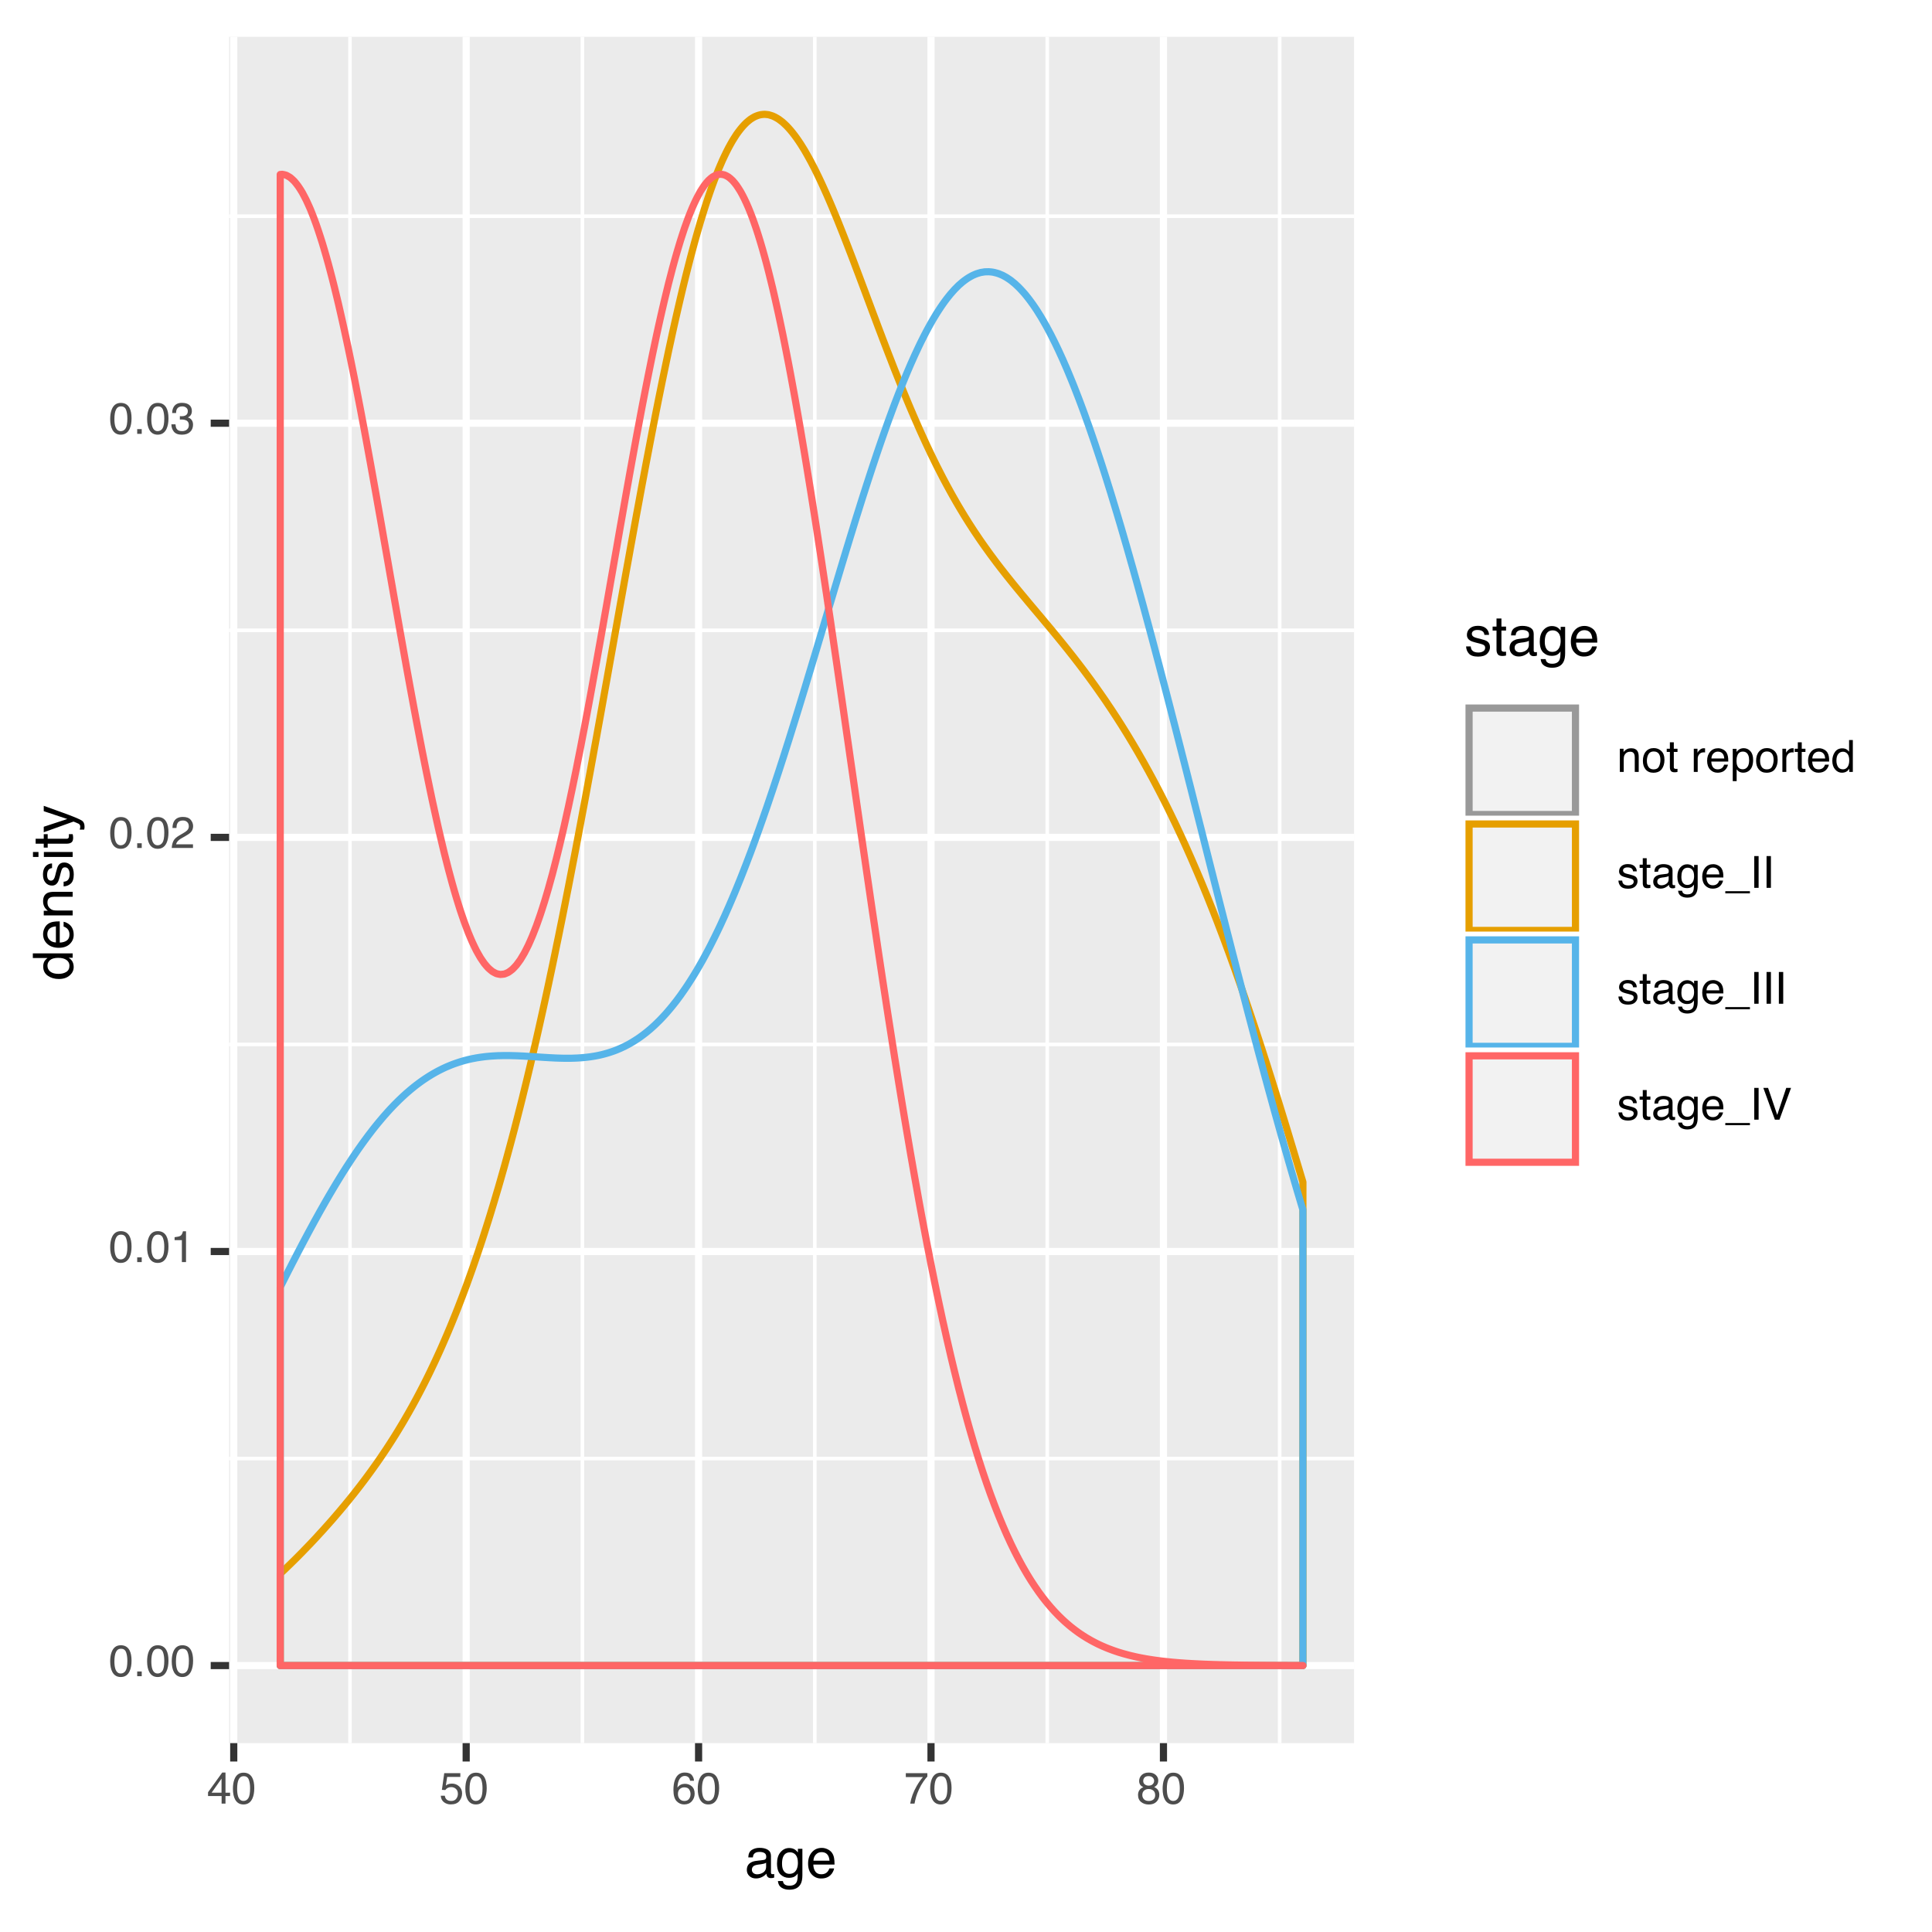 <?xml version="1.0" encoding="UTF-8"?>
<svg xmlns="http://www.w3.org/2000/svg" xmlns:xlink="http://www.w3.org/1999/xlink" width="288pt" height="288pt" viewBox="0 0 288 288" version="1.1">
<defs>
<g>
<symbol overflow="visible" id="glyph0-0">
<path style="stroke:none;" d=""/>
</symbol>
<symbol overflow="visible" id="glyph0-1">
<path style="stroke:none;" d="M 1.785 -4.613 C 2.383 -4.613 2.812 -4.367 3.082 -3.875 C 3.289 -3.496 3.391 -2.977 3.391 -2.312 C 3.391 -1.688 3.297 -1.168 3.109 -0.758 C 2.84 -0.168 2.395 0.125 1.781 0.125 C 1.227 0.125 0.816 -0.113 0.543 -0.598 C 0.32 -1 0.207 -1.539 0.207 -2.215 C 0.207 -2.738 0.273 -3.188 0.41 -3.562 C 0.664 -4.266 1.121 -4.613 1.785 -4.613 Z M 1.777 -0.402 C 2.078 -0.402 2.32 -0.535 2.496 -0.801 C 2.676 -1.066 2.766 -1.566 2.766 -2.293 C 2.766 -2.816 2.699 -3.246 2.57 -3.586 C 2.441 -3.922 2.191 -4.094 1.82 -4.094 C 1.48 -4.094 1.23 -3.934 1.07 -3.609 C 0.914 -3.289 0.836 -2.816 0.836 -2.191 C 0.836 -1.723 0.887 -1.344 0.984 -1.059 C 1.141 -0.621 1.406 -0.402 1.777 -0.402 Z M 1.777 -0.402 "/>
</symbol>
<symbol overflow="visible" id="glyph0-2">
<path style="stroke:none;" d="M 0.562 -0.703 L 1.238 -0.703 L 1.238 0 L 0.562 0 Z M 0.562 -0.703 "/>
</symbol>
<symbol overflow="visible" id="glyph0-3">
<path style="stroke:none;" d="M 0.633 -3.27 L 0.633 -3.711 C 1.051 -3.754 1.344 -3.82 1.508 -3.918 C 1.672 -4.012 1.797 -4.238 1.879 -4.594 L 2.336 -4.594 L 2.336 0 L 1.719 0 L 1.719 -3.27 Z M 0.633 -3.27 "/>
</symbol>
<symbol overflow="visible" id="glyph0-4">
<path style="stroke:none;" d="M 0.207 0 C 0.227 -0.398 0.309 -0.742 0.453 -1.039 C 0.598 -1.332 0.875 -1.598 1.289 -1.84 L 1.906 -2.199 C 2.184 -2.359 2.379 -2.496 2.492 -2.609 C 2.668 -2.789 2.754 -2.992 2.754 -3.223 C 2.754 -3.492 2.676 -3.703 2.512 -3.863 C 2.352 -4.02 2.137 -4.098 1.867 -4.098 C 1.473 -4.098 1.195 -3.949 1.043 -3.648 C 0.961 -3.488 0.918 -3.262 0.91 -2.977 L 0.32 -2.977 C 0.324 -3.379 0.398 -3.707 0.543 -3.961 C 0.793 -4.406 1.238 -4.629 1.871 -4.629 C 2.398 -4.629 2.785 -4.488 3.031 -4.203 C 3.273 -3.918 3.395 -3.598 3.395 -3.25 C 3.395 -2.879 3.266 -2.562 3.008 -2.301 C 2.855 -2.148 2.586 -1.965 2.199 -1.746 L 1.758 -1.5 C 1.547 -1.387 1.379 -1.273 1.262 -1.168 C 1.047 -0.98 0.91 -0.777 0.855 -0.547 L 3.375 -0.547 L 3.375 0 Z M 0.207 0 "/>
</symbol>
<symbol overflow="visible" id="glyph0-5">
<path style="stroke:none;" d="M 1.715 0.125 C 1.168 0.125 0.773 -0.023 0.527 -0.324 C 0.281 -0.625 0.156 -0.988 0.156 -1.418 L 0.766 -1.418 C 0.789 -1.121 0.844 -0.902 0.93 -0.766 C 1.082 -0.523 1.352 -0.402 1.746 -0.402 C 2.051 -0.402 2.297 -0.484 2.48 -0.648 C 2.664 -0.812 2.758 -1.023 2.758 -1.281 C 2.758 -1.598 2.66 -1.82 2.469 -1.945 C 2.273 -2.074 2.004 -2.137 1.656 -2.137 C 1.617 -2.137 1.578 -2.137 1.539 -2.137 C 1.5 -2.133 1.457 -2.133 1.418 -2.129 L 1.418 -2.641 C 1.477 -2.637 1.527 -2.633 1.57 -2.629 C 1.609 -2.629 1.652 -2.625 1.703 -2.625 C 1.918 -2.625 2.098 -2.66 2.238 -2.73 C 2.48 -2.852 2.605 -3.066 2.605 -3.375 C 2.605 -3.605 2.523 -3.781 2.359 -3.906 C 2.195 -4.031 2.004 -4.094 1.789 -4.094 C 1.402 -4.094 1.133 -3.965 0.984 -3.707 C 0.902 -3.562 0.859 -3.363 0.848 -3.102 L 0.273 -3.102 C 0.273 -3.445 0.344 -3.734 0.48 -3.977 C 0.715 -4.406 1.133 -4.621 1.727 -4.621 C 2.199 -4.621 2.562 -4.516 2.82 -4.309 C 3.078 -4.098 3.207 -3.793 3.207 -3.395 C 3.207 -3.113 3.129 -2.883 2.977 -2.707 C 2.883 -2.598 2.762 -2.512 2.609 -2.449 C 2.852 -2.383 3.043 -2.254 3.18 -2.062 C 3.316 -1.875 3.383 -1.641 3.383 -1.367 C 3.383 -0.926 3.238 -0.566 2.949 -0.289 C 2.66 -0.012 2.246 0.125 1.715 0.125 Z M 1.715 0.125 "/>
</symbol>
<symbol overflow="visible" id="glyph0-6">
<path style="stroke:none;" d="M 2.18 -1.633 L 2.18 -3.727 L 0.703 -1.633 Z M 2.191 0 L 2.191 -1.129 L 0.168 -1.129 L 0.168 -1.695 L 2.281 -4.629 L 2.77 -4.629 L 2.77 -1.633 L 3.453 -1.633 L 3.453 -1.129 L 2.77 -1.129 L 2.77 0 Z M 2.191 0 "/>
</symbol>
<symbol overflow="visible" id="glyph0-7">
<path style="stroke:none;" d="M 0.816 -1.176 C 0.855 -0.844 1.008 -0.617 1.277 -0.488 C 1.414 -0.426 1.574 -0.395 1.754 -0.395 C 2.098 -0.395 2.352 -0.504 2.516 -0.723 C 2.684 -0.941 2.766 -1.184 2.766 -1.449 C 2.766 -1.773 2.668 -2.023 2.469 -2.199 C 2.273 -2.375 2.039 -2.461 1.762 -2.461 C 1.562 -2.461 1.391 -2.422 1.25 -2.348 C 1.105 -2.27 0.984 -2.16 0.883 -2.023 L 0.379 -2.051 L 0.73 -4.539 L 3.129 -4.539 L 3.129 -3.977 L 1.168 -3.977 L 0.969 -2.695 C 1.078 -2.777 1.18 -2.836 1.277 -2.879 C 1.449 -2.949 1.648 -2.984 1.871 -2.984 C 2.297 -2.984 2.652 -2.848 2.949 -2.574 C 3.242 -2.301 3.391 -1.957 3.391 -1.539 C 3.391 -1.102 3.254 -0.715 2.984 -0.383 C 2.715 -0.051 2.285 0.117 1.695 0.117 C 1.32 0.117 0.988 0.012 0.699 -0.203 C 0.41 -0.414 0.246 -0.738 0.211 -1.176 Z M 0.816 -1.176 "/>
</symbol>
<symbol overflow="visible" id="glyph0-8">
<path style="stroke:none;" d="M 1.93 -4.633 C 2.445 -4.633 2.805 -4.5 3.008 -4.234 C 3.211 -3.965 3.312 -3.691 3.312 -3.406 L 2.738 -3.406 C 2.703 -3.59 2.648 -3.73 2.574 -3.836 C 2.434 -4.027 2.223 -4.125 1.941 -4.125 C 1.617 -4.125 1.359 -3.977 1.168 -3.676 C 0.977 -3.375 0.867 -2.945 0.848 -2.387 C 0.98 -2.582 1.148 -2.73 1.352 -2.824 C 1.535 -2.91 1.742 -2.953 1.969 -2.953 C 2.355 -2.953 2.691 -2.832 2.98 -2.586 C 3.27 -2.336 3.414 -1.969 3.414 -1.48 C 3.414 -1.062 3.277 -0.688 3.004 -0.367 C 2.73 -0.043 2.34 0.121 1.836 0.121 C 1.406 0.121 1.031 -0.043 0.719 -0.371 C 0.406 -0.699 0.25 -1.25 0.25 -2.027 C 0.25 -2.602 0.316 -3.086 0.457 -3.488 C 0.727 -4.254 1.219 -4.633 1.93 -4.633 Z M 1.887 -0.395 C 2.191 -0.395 2.422 -0.5 2.574 -0.703 C 2.727 -0.91 2.801 -1.152 2.801 -1.43 C 2.801 -1.668 2.734 -1.891 2.598 -2.105 C 2.461 -2.32 2.215 -2.426 1.859 -2.426 C 1.609 -2.426 1.391 -2.344 1.203 -2.18 C 1.016 -2.012 0.922 -1.766 0.922 -1.43 C 0.922 -1.137 1.008 -0.895 1.18 -0.695 C 1.348 -0.496 1.586 -0.395 1.887 -0.395 Z M 1.887 -0.395 "/>
</symbol>
<symbol overflow="visible" id="glyph0-9">
<path style="stroke:none;" d="M 3.453 -4.539 L 3.453 -4.031 C 3.305 -3.887 3.105 -3.637 2.859 -3.281 C 2.613 -2.926 2.395 -2.539 2.207 -2.125 C 2.02 -1.723 1.879 -1.359 1.781 -1.027 C 1.719 -0.816 1.641 -0.473 1.539 0 L 0.898 0 C 1.047 -0.879 1.367 -1.758 1.867 -2.629 C 2.16 -3.141 2.469 -3.582 2.793 -3.953 L 0.242 -3.953 L 0.242 -4.539 Z M 3.453 -4.539 "/>
</symbol>
<symbol overflow="visible" id="glyph0-10">
<path style="stroke:none;" d="M 1.793 -2.68 C 2.051 -2.68 2.25 -2.754 2.395 -2.895 C 2.539 -3.039 2.609 -3.207 2.609 -3.406 C 2.609 -3.578 2.543 -3.734 2.402 -3.879 C 2.266 -4.023 2.059 -4.098 1.777 -4.098 C 1.496 -4.098 1.293 -4.023 1.168 -3.879 C 1.043 -3.734 0.984 -3.566 0.984 -3.375 C 0.984 -3.156 1.062 -2.988 1.223 -2.863 C 1.387 -2.742 1.574 -2.68 1.793 -2.68 Z M 1.832 -0.395 C 2.098 -0.395 2.32 -0.469 2.5 -0.613 C 2.676 -0.758 2.766 -0.977 2.766 -1.262 C 2.766 -1.562 2.672 -1.789 2.492 -1.941 C 2.309 -2.098 2.074 -2.176 1.789 -2.176 C 1.512 -2.176 1.285 -2.098 1.109 -1.938 C 0.934 -1.781 0.848 -1.562 0.848 -1.281 C 0.848 -1.043 0.926 -0.836 1.086 -0.66 C 1.246 -0.484 1.496 -0.395 1.832 -0.395 Z M 1.004 -2.457 C 0.844 -2.527 0.719 -2.609 0.629 -2.699 C 0.457 -2.871 0.375 -3.098 0.375 -3.371 C 0.375 -3.715 0.5 -4.012 0.746 -4.258 C 0.996 -4.504 1.352 -4.629 1.809 -4.629 C 2.25 -4.629 2.598 -4.512 2.848 -4.277 C 3.102 -4.043 3.227 -3.773 3.227 -3.461 C 3.227 -3.172 3.152 -2.941 3.008 -2.762 C 2.926 -2.66 2.797 -2.562 2.625 -2.465 C 2.816 -2.379 2.969 -2.277 3.078 -2.164 C 3.281 -1.949 3.383 -1.668 3.383 -1.324 C 3.383 -0.918 3.246 -0.574 2.973 -0.293 C 2.699 -0.008 2.316 0.133 1.816 0.133 C 1.367 0.133 0.988 0.012 0.68 -0.234 C 0.367 -0.477 0.211 -0.832 0.211 -1.297 C 0.211 -1.57 0.277 -1.805 0.414 -2.004 C 0.547 -2.203 0.742 -2.352 1.004 -2.457 Z M 1.004 -2.457 "/>
</symbol>
<symbol overflow="visible" id="glyph0-11">
<path style="stroke:none;" d="M 0.426 -3.453 L 0.977 -3.453 L 0.977 -2.961 C 1.141 -3.164 1.312 -3.309 1.496 -3.395 C 1.68 -3.484 1.879 -3.527 2.105 -3.527 C 2.594 -3.527 2.926 -3.359 3.098 -3.016 C 3.191 -2.828 3.238 -2.562 3.238 -2.215 L 3.238 0 L 2.648 0 L 2.648 -2.176 C 2.648 -2.387 2.617 -2.555 2.555 -2.684 C 2.453 -2.898 2.266 -3.008 1.996 -3.008 C 1.859 -3.008 1.746 -2.992 1.656 -2.965 C 1.496 -2.918 1.359 -2.824 1.238 -2.68 C 1.141 -2.566 1.078 -2.449 1.051 -2.328 C 1.02 -2.207 1.004 -2.035 1.004 -1.809 L 1.004 0 L 0.426 0 Z M 0.426 -3.453 "/>
</symbol>
<symbol overflow="visible" id="glyph0-12">
<path style="stroke:none;" d="M 1.793 -0.375 C 2.18 -0.375 2.441 -0.52 2.586 -0.809 C 2.73 -1.102 2.801 -1.426 2.801 -1.781 C 2.801 -2.105 2.75 -2.367 2.645 -2.566 C 2.48 -2.887 2.199 -3.047 1.801 -3.047 C 1.445 -3.047 1.188 -2.91 1.027 -2.641 C 0.867 -2.367 0.785 -2.043 0.785 -1.66 C 0.785 -1.293 0.867 -0.984 1.027 -0.742 C 1.188 -0.496 1.445 -0.375 1.793 -0.375 Z M 1.816 -3.551 C 2.262 -3.551 2.637 -3.402 2.945 -3.105 C 3.254 -2.809 3.406 -2.375 3.406 -1.797 C 3.406 -1.242 3.27 -0.781 3 -0.418 C 2.73 -0.055 2.309 0.125 1.738 0.125 C 1.266 0.125 0.887 -0.035 0.609 -0.355 C 0.328 -0.676 0.191 -1.109 0.191 -1.648 C 0.191 -2.23 0.336 -2.691 0.633 -3.035 C 0.926 -3.379 1.32 -3.551 1.816 -3.551 Z M 1.816 -3.551 "/>
</symbol>
<symbol overflow="visible" id="glyph0-13">
<path style="stroke:none;" d="M 0.543 -4.414 L 1.129 -4.414 L 1.129 -3.453 L 1.68 -3.453 L 1.68 -2.977 L 1.129 -2.977 L 1.129 -0.727 C 1.129 -0.605 1.168 -0.523 1.25 -0.484 C 1.297 -0.461 1.371 -0.449 1.477 -0.449 C 1.504 -0.449 1.535 -0.449 1.566 -0.449 C 1.598 -0.449 1.637 -0.453 1.68 -0.457 L 1.68 0 C 1.613 0.02 1.543 0.035 1.473 0.043 C 1.398 0.051 1.32 0.055 1.238 0.055 C 0.969 0.055 0.781 -0.016 0.688 -0.152 C 0.59 -0.293 0.543 -0.473 0.543 -0.691 L 0.543 -2.977 L 0.074 -2.977 L 0.074 -3.453 L 0.543 -3.453 Z M 0.543 -4.414 "/>
</symbol>
<symbol overflow="visible" id="glyph0-14">
<g>
</g>
</symbol>
<symbol overflow="visible" id="glyph0-15">
<path style="stroke:none;" d="M 0.441 -3.453 L 0.992 -3.453 L 0.992 -2.855 C 1.039 -2.973 1.148 -3.113 1.324 -3.277 C 1.5 -3.445 1.703 -3.527 1.934 -3.527 C 1.945 -3.527 1.961 -3.527 1.988 -3.523 C 2.016 -3.523 2.059 -3.52 2.121 -3.512 L 2.121 -2.898 C 2.086 -2.906 2.055 -2.91 2.023 -2.914 C 1.996 -2.914 1.965 -2.918 1.93 -2.918 C 1.637 -2.918 1.414 -2.824 1.258 -2.633 C 1.102 -2.445 1.023 -2.23 1.023 -1.984 L 1.023 0 L 0.441 0 Z M 0.441 -3.453 "/>
</symbol>
<symbol overflow="visible" id="glyph0-16">
<path style="stroke:none;" d="M 1.863 -3.527 C 2.109 -3.527 2.344 -3.473 2.574 -3.355 C 2.805 -3.242 2.98 -3.094 3.102 -2.91 C 3.215 -2.734 3.293 -2.531 3.332 -2.301 C 3.367 -2.141 3.383 -1.887 3.383 -1.539 L 0.855 -1.539 C 0.863 -1.191 0.949 -0.91 1.102 -0.699 C 1.258 -0.488 1.496 -0.379 1.82 -0.379 C 2.125 -0.379 2.367 -0.48 2.547 -0.68 C 2.648 -0.797 2.723 -0.93 2.766 -1.082 L 3.336 -1.082 C 3.32 -0.957 3.27 -0.816 3.184 -0.66 C 3.102 -0.504 3.004 -0.375 2.898 -0.277 C 2.723 -0.105 2.508 0.012 2.246 0.07 C 2.105 0.105 1.949 0.121 1.773 0.121 C 1.344 0.121 0.98 -0.035 0.68 -0.348 C 0.383 -0.66 0.23 -1.098 0.23 -1.66 C 0.23 -2.215 0.383 -2.664 0.684 -3.012 C 0.984 -3.355 1.379 -3.527 1.863 -3.527 Z M 2.789 -2 C 2.766 -2.254 2.711 -2.453 2.625 -2.605 C 2.465 -2.883 2.199 -3.023 1.828 -3.023 C 1.562 -3.023 1.336 -2.926 1.156 -2.734 C 0.977 -2.543 0.879 -2.297 0.871 -2 Z M 2.789 -2 "/>
</symbol>
<symbol overflow="visible" id="glyph0-17">
<path style="stroke:none;" d="M 1.883 -0.391 C 2.152 -0.391 2.379 -0.504 2.559 -0.73 C 2.738 -0.957 2.824 -1.297 2.824 -1.746 C 2.824 -2.02 2.785 -2.258 2.707 -2.457 C 2.555 -2.836 2.281 -3.027 1.883 -3.027 C 1.48 -3.027 1.207 -2.824 1.059 -2.422 C 0.977 -2.207 0.938 -1.938 0.938 -1.605 C 0.938 -1.34 0.977 -1.113 1.059 -0.926 C 1.207 -0.57 1.48 -0.391 1.883 -0.391 Z M 0.379 -3.434 L 0.945 -3.434 L 0.945 -2.977 C 1.062 -3.133 1.188 -3.254 1.324 -3.34 C 1.52 -3.469 1.75 -3.535 2.016 -3.535 C 2.406 -3.535 2.738 -3.387 3.012 -3.086 C 3.285 -2.785 3.418 -2.359 3.418 -1.801 C 3.418 -1.051 3.223 -0.512 2.828 -0.191 C 2.578 0.012 2.289 0.117 1.961 0.117 C 1.699 0.117 1.48 0.059 1.305 -0.055 C 1.203 -0.121 1.086 -0.23 0.961 -0.387 L 0.961 1.375 L 0.379 1.375 Z M 0.379 -3.434 "/>
</symbol>
<symbol overflow="visible" id="glyph0-18">
<path style="stroke:none;" d="M 0.793 -1.684 C 0.793 -1.316 0.871 -1.008 1.027 -0.758 C 1.184 -0.508 1.438 -0.383 1.781 -0.383 C 2.051 -0.383 2.27 -0.5 2.445 -0.73 C 2.617 -0.961 2.703 -1.293 2.703 -1.723 C 2.703 -2.16 2.613 -2.484 2.438 -2.691 C 2.258 -2.902 2.039 -3.008 1.777 -3.008 C 1.484 -3.008 1.246 -2.895 1.066 -2.672 C 0.883 -2.449 0.793 -2.121 0.793 -1.684 Z M 1.664 -3.512 C 1.93 -3.512 2.152 -3.457 2.328 -3.344 C 2.434 -3.281 2.551 -3.168 2.68 -3.008 L 2.68 -4.75 L 3.238 -4.75 L 3.238 0 L 2.715 0 L 2.715 -0.48 C 2.582 -0.266 2.422 -0.113 2.238 -0.02 C 2.051 0.074 1.84 0.121 1.602 0.121 C 1.219 0.121 0.883 -0.039 0.602 -0.363 C 0.32 -0.688 0.18 -1.117 0.18 -1.652 C 0.18 -2.156 0.309 -2.59 0.566 -2.961 C 0.824 -3.328 1.188 -3.512 1.664 -3.512 Z M 1.664 -3.512 "/>
</symbol>
<symbol overflow="visible" id="glyph0-19">
<path style="stroke:none;" d="M 0.77 -1.082 C 0.789 -0.891 0.836 -0.742 0.914 -0.637 C 1.062 -0.449 1.316 -0.359 1.676 -0.359 C 1.891 -0.359 2.078 -0.406 2.242 -0.496 C 2.406 -0.59 2.488 -0.734 2.488 -0.93 C 2.488 -1.078 2.422 -1.191 2.293 -1.27 C 2.207 -1.316 2.043 -1.371 1.793 -1.434 L 1.336 -1.551 C 1.039 -1.625 0.824 -1.703 0.684 -1.793 C 0.434 -1.949 0.309 -2.168 0.309 -2.445 C 0.309 -2.773 0.426 -3.035 0.664 -3.238 C 0.898 -3.441 1.215 -3.543 1.609 -3.543 C 2.129 -3.543 2.508 -3.391 2.734 -3.082 C 2.879 -2.891 2.949 -2.684 2.945 -2.457 L 2.398 -2.457 C 2.387 -2.59 2.34 -2.711 2.258 -2.816 C 2.125 -2.969 1.895 -3.047 1.566 -3.047 C 1.348 -3.047 1.18 -3.004 1.066 -2.918 C 0.953 -2.836 0.898 -2.727 0.898 -2.586 C 0.898 -2.438 0.973 -2.316 1.121 -2.227 C 1.207 -2.172 1.336 -2.125 1.5 -2.086 L 1.887 -1.992 C 2.301 -1.891 2.582 -1.793 2.723 -1.699 C 2.949 -1.551 3.062 -1.316 3.062 -1 C 3.062 -0.691 2.945 -0.426 2.711 -0.203 C 2.477 0.02 2.125 0.133 1.648 0.133 C 1.133 0.133 0.77 0.016 0.555 -0.219 C 0.34 -0.449 0.227 -0.738 0.211 -1.082 Z M 0.77 -1.082 "/>
</symbol>
<symbol overflow="visible" id="glyph0-20">
<path style="stroke:none;" d="M 0.871 -0.918 C 0.871 -0.75 0.93 -0.617 1.055 -0.523 C 1.176 -0.426 1.32 -0.379 1.488 -0.379 C 1.691 -0.379 1.891 -0.426 2.082 -0.52 C 2.402 -0.676 2.566 -0.934 2.566 -1.289 L 2.566 -1.758 C 2.496 -1.711 2.402 -1.672 2.293 -1.645 C 2.18 -1.613 2.07 -1.594 1.961 -1.578 L 1.609 -1.535 C 1.398 -1.508 1.242 -1.461 1.137 -1.402 C 0.957 -1.301 0.871 -1.141 0.871 -0.918 Z M 2.273 -2.09 C 2.406 -2.109 2.496 -2.164 2.543 -2.258 C 2.57 -2.309 2.582 -2.383 2.582 -2.48 C 2.582 -2.68 2.512 -2.824 2.371 -2.91 C 2.23 -3 2.027 -3.047 1.766 -3.047 C 1.465 -3.047 1.25 -2.965 1.121 -2.801 C 1.051 -2.711 1.004 -2.574 0.984 -2.398 L 0.441 -2.398 C 0.453 -2.824 0.59 -3.117 0.855 -3.285 C 1.121 -3.453 1.43 -3.535 1.777 -3.535 C 2.184 -3.535 2.516 -3.457 2.77 -3.305 C 3.02 -3.148 3.145 -2.906 3.145 -2.582 L 3.145 -0.594 C 3.145 -0.531 3.156 -0.484 3.184 -0.449 C 3.207 -0.41 3.258 -0.395 3.34 -0.395 C 3.363 -0.395 3.395 -0.395 3.426 -0.398 C 3.457 -0.402 3.492 -0.406 3.527 -0.414 L 3.527 0.016 C 3.438 0.043 3.371 0.059 3.324 0.062 C 3.277 0.07 3.211 0.074 3.129 0.074 C 2.93 0.074 2.785 0.004 2.695 -0.137 C 2.648 -0.215 2.613 -0.32 2.594 -0.457 C 2.477 -0.301 2.305 -0.168 2.086 -0.055 C 1.863 0.059 1.621 0.117 1.352 0.117 C 1.031 0.117 0.773 0.02 0.57 -0.176 C 0.367 -0.371 0.266 -0.613 0.266 -0.906 C 0.266 -1.227 0.363 -1.473 0.562 -1.648 C 0.762 -1.824 1.027 -1.934 1.352 -1.977 Z M 2.273 -2.09 "/>
</symbol>
<symbol overflow="visible" id="glyph0-21">
<path style="stroke:none;" d="M 1.645 -3.512 C 1.914 -3.512 2.152 -3.445 2.352 -3.312 C 2.461 -3.238 2.574 -3.129 2.688 -2.984 L 2.688 -3.418 L 3.223 -3.418 L 3.223 -0.281 C 3.223 0.156 3.156 0.504 3.027 0.758 C 2.789 1.227 2.336 1.461 1.664 1.461 C 1.293 1.461 0.98 1.375 0.727 1.211 C 0.473 1.043 0.332 0.781 0.305 0.43 L 0.895 0.43 C 0.922 0.582 0.977 0.703 1.059 0.785 C 1.191 0.914 1.398 0.98 1.68 0.98 C 2.125 0.98 2.414 0.824 2.551 0.508 C 2.633 0.324 2.672 -0.004 2.664 -0.48 C 2.547 -0.305 2.41 -0.172 2.246 -0.086 C 2.082 0 1.867 0.043 1.598 0.043 C 1.223 0.043 0.898 -0.09 0.617 -0.355 C 0.336 -0.621 0.195 -1.059 0.195 -1.672 C 0.195 -2.25 0.336 -2.703 0.621 -3.027 C 0.902 -3.352 1.242 -3.512 1.645 -3.512 Z M 2.688 -1.738 C 2.688 -2.168 2.598 -2.484 2.422 -2.691 C 2.246 -2.898 2.023 -3 1.75 -3 C 1.34 -3 1.062 -2.809 0.91 -2.426 C 0.832 -2.223 0.793 -1.953 0.793 -1.625 C 0.793 -1.234 0.871 -0.938 1.031 -0.738 C 1.188 -0.535 1.398 -0.434 1.664 -0.434 C 2.082 -0.434 2.375 -0.621 2.547 -0.996 C 2.641 -1.207 2.688 -1.457 2.688 -1.738 Z M 2.688 -1.738 "/>
</symbol>
<symbol overflow="visible" id="glyph0-22">
<path style="stroke:none;" d="M 0 0.824 L 0 0.5 L 3.672 0.5 L 3.672 0.824 Z M 0 0.824 "/>
</symbol>
<symbol overflow="visible" id="glyph0-23">
<path style="stroke:none;" d="M 0.648 -4.734 L 1.297 -4.734 L 1.297 0 L 0.648 0 Z M 0.648 -4.734 "/>
</symbol>
<symbol overflow="visible" id="glyph0-24">
<path style="stroke:none;" d="M 0.875 -4.734 L 2.238 -0.703 L 3.582 -4.734 L 4.297 -4.734 L 2.57 0 L 1.891 0 L 0.168 -4.734 Z M 0.875 -4.734 "/>
</symbol>
<symbol overflow="visible" id="glyph1-0">
<path style="stroke:none;" d=""/>
</symbol>
<symbol overflow="visible" id="glyph1-1">
<path style="stroke:none;" d="M 1.086 -1.148 C 1.086 -0.938 1.164 -0.773 1.316 -0.652 C 1.469 -0.531 1.652 -0.473 1.859 -0.473 C 2.117 -0.473 2.363 -0.531 2.602 -0.648 C 3.004 -0.844 3.207 -1.164 3.207 -1.609 L 3.207 -2.195 C 3.117 -2.141 3.004 -2.094 2.863 -2.055 C 2.723 -2.016 2.586 -1.988 2.453 -1.973 L 2.016 -1.918 C 1.75 -1.883 1.555 -1.828 1.422 -1.754 C 1.199 -1.625 1.086 -1.426 1.086 -1.148 Z M 2.844 -2.613 C 3.012 -2.637 3.121 -2.707 3.18 -2.824 C 3.211 -2.887 3.227 -2.98 3.227 -3.102 C 3.227 -3.348 3.141 -3.527 2.961 -3.641 C 2.785 -3.75 2.535 -3.809 2.207 -3.809 C 1.828 -3.809 1.559 -3.703 1.402 -3.5 C 1.312 -3.387 1.254 -3.219 1.23 -2.996 L 0.551 -2.996 C 0.566 -3.527 0.738 -3.898 1.07 -4.105 C 1.402 -4.316 1.785 -4.418 2.223 -4.418 C 2.73 -4.418 3.145 -4.324 3.461 -4.129 C 3.773 -3.938 3.93 -3.637 3.93 -3.227 L 3.93 -0.742 C 3.93 -0.668 3.945 -0.605 3.977 -0.559 C 4.008 -0.516 4.074 -0.492 4.172 -0.492 C 4.203 -0.492 4.242 -0.492 4.281 -0.496 C 4.32 -0.5 4.367 -0.508 4.41 -0.516 L 4.41 0.02 C 4.297 0.051 4.211 0.074 4.152 0.082 C 4.094 0.09 4.012 0.094 3.91 0.094 C 3.66 0.094 3.48 0.004 3.367 -0.172 C 3.309 -0.266 3.266 -0.398 3.242 -0.57 C 3.094 -0.379 2.883 -0.211 2.605 -0.07 C 2.328 0.074 2.023 0.145 1.691 0.145 C 1.293 0.145 0.965 0.023 0.711 -0.219 C 0.457 -0.461 0.332 -0.766 0.332 -1.133 C 0.332 -1.531 0.457 -1.844 0.703 -2.062 C 0.953 -2.281 1.281 -2.418 1.688 -2.469 Z M 2.844 -2.613 "/>
</symbol>
<symbol overflow="visible" id="glyph1-2">
<path style="stroke:none;" d="M 2.055 -4.391 C 2.395 -4.391 2.688 -4.309 2.941 -4.141 C 3.078 -4.047 3.219 -3.91 3.359 -3.73 L 3.359 -4.273 L 4.027 -4.273 L 4.027 -0.352 C 4.027 0.195 3.949 0.629 3.785 0.945 C 3.484 1.531 2.918 1.824 2.082 1.824 C 1.617 1.824 1.227 1.723 0.91 1.512 C 0.594 1.305 0.418 0.98 0.379 0.535 L 1.117 0.535 C 1.152 0.73 1.219 0.879 1.324 0.984 C 1.488 1.145 1.746 1.227 2.098 1.227 C 2.656 1.227 3.02 1.027 3.191 0.637 C 3.293 0.406 3.34 -0.008 3.332 -0.602 C 3.188 -0.379 3.012 -0.215 2.809 -0.109 C 2.605 0 2.332 0.051 2 0.051 C 1.531 0.051 1.121 -0.113 0.77 -0.445 C 0.422 -0.777 0.246 -1.324 0.246 -2.09 C 0.246 -2.812 0.422 -3.379 0.777 -3.781 C 1.129 -4.188 1.555 -4.391 2.055 -4.391 Z M 3.359 -2.176 C 3.359 -2.711 3.25 -3.105 3.031 -3.363 C 2.809 -3.621 2.527 -3.75 2.188 -3.75 C 1.676 -3.75 1.328 -3.512 1.141 -3.035 C 1.039 -2.777 0.992 -2.445 0.992 -2.031 C 0.992 -1.543 1.09 -1.176 1.285 -0.922 C 1.484 -0.668 1.75 -0.539 2.082 -0.539 C 2.602 -0.539 2.969 -0.773 3.184 -1.246 C 3.301 -1.512 3.359 -1.82 3.359 -2.176 Z M 3.359 -2.176 "/>
</symbol>
<symbol overflow="visible" id="glyph1-3">
<path style="stroke:none;" d="M 2.328 -4.41 C 2.633 -4.41 2.93 -4.34 3.219 -4.195 C 3.508 -4.051 3.727 -3.867 3.875 -3.637 C 4.02 -3.418 4.117 -3.168 4.164 -2.875 C 4.207 -2.676 4.23 -2.359 4.23 -1.926 L 1.066 -1.926 C 1.082 -1.488 1.184 -1.137 1.379 -0.871 C 1.57 -0.605 1.871 -0.477 2.277 -0.477 C 2.656 -0.477 2.957 -0.602 3.184 -0.852 C 3.312 -0.996 3.402 -1.164 3.457 -1.352 L 4.168 -1.352 C 4.148 -1.195 4.09 -1.02 3.98 -0.824 C 3.875 -0.629 3.758 -0.469 3.625 -0.348 C 3.406 -0.133 3.133 0.012 2.809 0.09 C 2.633 0.133 2.438 0.152 2.215 0.152 C 1.68 0.152 1.223 -0.043 0.852 -0.434 C 0.477 -0.824 0.289 -1.371 0.289 -2.074 C 0.289 -2.766 0.477 -3.328 0.855 -3.762 C 1.23 -4.195 1.723 -4.41 2.328 -4.41 Z M 3.484 -2.5 C 3.453 -2.816 3.387 -3.066 3.277 -3.254 C 3.078 -3.605 2.75 -3.777 2.285 -3.777 C 1.953 -3.777 1.672 -3.66 1.445 -3.418 C 1.219 -3.176 1.102 -2.871 1.086 -2.5 Z M 3.484 -2.5 "/>
</symbol>
<symbol overflow="visible" id="glyph1-4">
<path style="stroke:none;" d="M 0.961 -1.352 C 0.984 -1.109 1.043 -0.926 1.145 -0.797 C 1.328 -0.562 1.645 -0.445 2.094 -0.445 C 2.363 -0.445 2.602 -0.504 2.805 -0.621 C 3.008 -0.738 3.109 -0.918 3.109 -1.164 C 3.109 -1.348 3.027 -1.492 2.863 -1.586 C 2.758 -1.645 2.551 -1.715 2.242 -1.793 L 1.668 -1.938 C 1.301 -2.027 1.027 -2.133 0.855 -2.242 C 0.543 -2.438 0.387 -2.711 0.387 -3.059 C 0.387 -3.465 0.535 -3.797 0.828 -4.047 C 1.121 -4.301 1.516 -4.426 2.016 -4.426 C 2.664 -4.426 3.133 -4.238 3.422 -3.855 C 3.602 -3.613 3.688 -3.352 3.684 -3.074 L 2.996 -3.074 C 2.984 -3.238 2.926 -3.387 2.824 -3.52 C 2.656 -3.711 2.367 -3.809 1.957 -3.809 C 1.684 -3.809 1.477 -3.754 1.336 -3.648 C 1.195 -3.543 1.125 -3.406 1.125 -3.234 C 1.125 -3.047 1.215 -2.895 1.402 -2.785 C 1.508 -2.719 1.668 -2.656 1.879 -2.605 L 2.355 -2.488 C 2.879 -2.363 3.227 -2.242 3.402 -2.121 C 3.684 -1.938 3.828 -1.645 3.828 -1.25 C 3.828 -0.863 3.68 -0.531 3.391 -0.254 C 3.098 0.027 2.656 0.164 2.059 0.164 C 1.418 0.164 0.961 0.02 0.695 -0.273 C 0.43 -0.562 0.285 -0.922 0.266 -1.352 Z M 0.961 -1.352 "/>
</symbol>
<symbol overflow="visible" id="glyph1-5">
<path style="stroke:none;" d="M 0.676 -5.52 L 1.41 -5.52 L 1.41 -4.312 L 2.098 -4.312 L 2.098 -3.723 L 1.41 -3.723 L 1.41 -0.906 C 1.41 -0.758 1.461 -0.656 1.562 -0.605 C 1.621 -0.574 1.715 -0.559 1.844 -0.559 C 1.879 -0.559 1.918 -0.562 1.957 -0.562 C 1.996 -0.562 2.047 -0.566 2.098 -0.57 L 2.098 0 C 2.016 0.023 1.93 0.043 1.84 0.051 C 1.75 0.062 1.652 0.07 1.547 0.07 C 1.207 0.07 0.98 -0.02 0.859 -0.191 C 0.738 -0.363 0.676 -0.59 0.676 -0.867 L 0.676 -3.723 L 0.094 -3.723 L 0.094 -4.312 L 0.676 -4.312 Z M 0.676 -5.52 "/>
</symbol>
<symbol overflow="visible" id="glyph2-0">
<path style="stroke:none;" d=""/>
</symbol>
<symbol overflow="visible" id="glyph2-1">
<path style="stroke:none;" d="M -2.105 -0.992 C -1.645 -0.992 -1.258 -1.09 -0.945 -1.285 C -0.633 -1.48 -0.48 -1.797 -0.48 -2.227 C -0.48 -2.562 -0.625 -2.84 -0.914 -3.055 C -1.203 -3.27 -1.617 -3.379 -2.156 -3.379 C -2.699 -3.379 -3.105 -3.27 -3.367 -3.047 C -3.629 -2.824 -3.758 -2.547 -3.758 -2.219 C -3.758 -1.855 -3.617 -1.559 -3.34 -1.332 C -3.059 -1.105 -2.648 -0.992 -2.105 -0.992 Z M -4.391 -2.082 C -4.391 -2.414 -4.32 -2.691 -4.18 -2.914 C -4.102 -3.043 -3.961 -3.188 -3.758 -3.352 L -5.938 -3.352 L -5.938 -4.047 L 0 -4.047 L 0 -3.395 L -0.602 -3.395 C -0.336 -3.227 -0.141 -3.027 -0.023 -2.797 C 0.094 -2.566 0.152 -2.301 0.152 -2.004 C 0.152 -1.523 -0.051 -1.105 -0.453 -0.754 C -0.855 -0.402 -1.395 -0.227 -2.066 -0.227 C -2.695 -0.227 -3.238 -0.387 -3.699 -0.707 C -4.16 -1.027 -4.391 -1.488 -4.391 -2.082 Z M -4.391 -2.082 "/>
</symbol>
<symbol overflow="visible" id="glyph2-2">
<path style="stroke:none;" d="M -4.41 -2.328 C -4.41 -2.633 -4.34 -2.93 -4.195 -3.219 C -4.051 -3.508 -3.867 -3.727 -3.637 -3.875 C -3.418 -4.02 -3.168 -4.117 -2.875 -4.164 C -2.676 -4.207 -2.359 -4.23 -1.926 -4.23 L -1.926 -1.066 C -1.488 -1.082 -1.137 -1.184 -0.871 -1.379 C -0.605 -1.57 -0.477 -1.871 -0.477 -2.277 C -0.477 -2.656 -0.602 -2.957 -0.852 -3.184 C -0.996 -3.312 -1.164 -3.402 -1.352 -3.457 L -1.352 -4.168 C -1.195 -4.148 -1.02 -4.09 -0.824 -3.98 C -0.629 -3.875 -0.469 -3.758 -0.348 -3.625 C -0.133 -3.406 0.012 -3.133 0.09 -2.809 C 0.133 -2.633 0.152 -2.438 0.152 -2.215 C 0.152 -1.68 -0.043 -1.223 -0.434 -0.852 C -0.824 -0.477 -1.371 -0.289 -2.074 -0.289 C -2.766 -0.289 -3.328 -0.477 -3.762 -0.855 C -4.195 -1.23 -4.41 -1.723 -4.41 -2.328 Z M -2.5 -3.484 C -2.816 -3.453 -3.066 -3.387 -3.254 -3.277 C -3.605 -3.078 -3.777 -2.75 -3.777 -2.285 C -3.777 -1.953 -3.66 -1.672 -3.418 -1.445 C -3.176 -1.219 -2.871 -1.102 -2.5 -1.086 Z M -2.5 -3.484 "/>
</symbol>
<symbol overflow="visible" id="glyph2-3">
<path style="stroke:none;" d="M -4.312 -0.531 L -4.312 -1.219 L -3.703 -1.219 C -3.953 -1.426 -4.137 -1.641 -4.246 -1.871 C -4.355 -2.098 -4.41 -2.352 -4.41 -2.629 C -4.41 -3.242 -4.199 -3.656 -3.77 -3.871 C -3.535 -3.988 -3.203 -4.047 -2.766 -4.047 L 0 -4.047 L 0 -3.312 L -2.719 -3.312 C -2.98 -3.312 -3.195 -3.273 -3.355 -3.195 C -3.625 -3.066 -3.758 -2.832 -3.758 -2.492 C -3.758 -2.32 -3.742 -2.18 -3.707 -2.07 C -3.648 -1.871 -3.527 -1.699 -3.352 -1.547 C -3.211 -1.426 -3.062 -1.348 -2.91 -1.312 C -2.758 -1.277 -2.543 -1.258 -2.262 -1.258 L 0 -1.258 L 0 -0.531 Z M -4.312 -0.531 "/>
</symbol>
<symbol overflow="visible" id="glyph2-4">
<path style="stroke:none;" d="M -1.352 -0.961 C -1.109 -0.984 -0.926 -1.043 -0.797 -1.145 C -0.562 -1.328 -0.445 -1.645 -0.445 -2.094 C -0.445 -2.363 -0.504 -2.602 -0.621 -2.805 C -0.738 -3.008 -0.918 -3.109 -1.164 -3.109 C -1.348 -3.109 -1.492 -3.027 -1.586 -2.863 C -1.645 -2.758 -1.715 -2.551 -1.793 -2.242 L -1.938 -1.668 C -2.027 -1.301 -2.133 -1.027 -2.242 -0.855 C -2.438 -0.543 -2.711 -0.387 -3.059 -0.387 C -3.465 -0.387 -3.797 -0.535 -4.047 -0.828 C -4.301 -1.121 -4.426 -1.516 -4.426 -2.016 C -4.426 -2.664 -4.238 -3.133 -3.855 -3.422 C -3.613 -3.602 -3.352 -3.688 -3.074 -3.684 L -3.074 -2.996 C -3.238 -2.984 -3.387 -2.926 -3.52 -2.824 C -3.711 -2.656 -3.809 -2.367 -3.809 -1.957 C -3.809 -1.684 -3.754 -1.477 -3.648 -1.336 C -3.543 -1.195 -3.406 -1.125 -3.234 -1.125 C -3.047 -1.125 -2.895 -1.215 -2.785 -1.402 C -2.719 -1.508 -2.656 -1.668 -2.605 -1.879 L -2.488 -2.355 C -2.363 -2.879 -2.242 -3.227 -2.121 -3.402 C -1.938 -3.684 -1.645 -3.828 -1.25 -3.828 C -0.863 -3.828 -0.531 -3.68 -0.254 -3.391 C 0.027 -3.098 0.164 -2.656 0.164 -2.059 C 0.164 -1.418 0.02 -0.961 -0.273 -0.695 C -0.562 -0.43 -0.922 -0.285 -1.352 -0.266 Z M -1.352 -0.961 "/>
</symbol>
<symbol overflow="visible" id="glyph2-5">
<path style="stroke:none;" d="M -4.293 -0.531 L -4.293 -1.27 L 0 -1.27 L 0 -0.531 Z M -5.918 -0.531 L -5.918 -1.27 L -5.098 -1.27 L -5.098 -0.531 Z M -5.918 -0.531 "/>
</symbol>
<symbol overflow="visible" id="glyph2-6">
<path style="stroke:none;" d="M -5.52 -0.676 L -5.52 -1.41 L -4.312 -1.41 L -4.312 -2.098 L -3.723 -2.098 L -3.723 -1.41 L -0.906 -1.41 C -0.758 -1.41 -0.656 -1.461 -0.605 -1.562 C -0.574 -1.621 -0.559 -1.715 -0.559 -1.844 C -0.559 -1.879 -0.562 -1.918 -0.562 -1.957 C -0.562 -1.996 -0.566 -2.047 -0.57 -2.098 L 0 -2.098 C 0.023 -2.016 0.043 -1.93 0.051 -1.84 C 0.062 -1.75 0.07 -1.652 0.07 -1.547 C 0.07 -1.207 -0.02 -0.98 -0.191 -0.859 C -0.363 -0.738 -0.59 -0.676 -0.867 -0.676 L -3.723 -0.676 L -3.723 -0.094 L -4.312 -0.094 L -4.312 -0.676 Z M -5.52 -0.676 "/>
</symbol>
<symbol overflow="visible" id="glyph2-7">
<path style="stroke:none;" d="M -4.312 -3.227 L -4.312 -4.027 C -4.039 -3.926 -3.406 -3.699 -2.422 -3.348 C -1.68 -3.086 -1.074 -2.863 -0.609 -2.688 C 0.492 -2.27 1.164 -1.973 1.406 -1.801 C 1.648 -1.629 1.77 -1.332 1.77 -0.914 C 1.77 -0.812 1.766 -0.734 1.758 -0.68 C 1.75 -0.625 1.734 -0.555 1.711 -0.477 L 1.051 -0.477 C 1.086 -0.602 1.109 -0.691 1.117 -0.75 C 1.125 -0.805 1.129 -0.855 1.129 -0.898 C 1.129 -1.031 1.105 -1.133 1.062 -1.195 C 1.016 -1.258 0.961 -1.312 0.898 -1.352 C 0.875 -1.367 0.766 -1.414 0.566 -1.5 C 0.367 -1.582 0.223 -1.641 0.125 -1.68 L -4.312 -0.086 L -4.312 -0.906 L -0.801 -2.062 Z M -4.312 -3.227 "/>
</symbol>
</g>
<clipPath id="clip1">
  <path d="M 34.152 5.48 L 202 5.48 L 202 260 L 34.152 260 Z M 34.152 5.48 "/>
</clipPath>
<clipPath id="clip2">
  <path d="M 34.152 217 L 202.844 217 L 202.844 218 L 34.152 218 Z M 34.152 217 "/>
</clipPath>
<clipPath id="clip3">
  <path d="M 34.152 155 L 202.844 155 L 202.844 156 L 34.152 156 Z M 34.152 155 "/>
</clipPath>
<clipPath id="clip4">
  <path d="M 34.152 93 L 202.844 93 L 202.844 95 L 34.152 95 Z M 34.152 93 "/>
</clipPath>
<clipPath id="clip5">
  <path d="M 34.152 31 L 202.844 31 L 202.844 33 L 34.152 33 Z M 34.152 31 "/>
</clipPath>
<clipPath id="clip6">
  <path d="M 51 5.48 L 53 5.48 L 53 260.852 L 51 260.852 Z M 51 5.48 "/>
</clipPath>
<clipPath id="clip7">
  <path d="M 86 5.48 L 88 5.48 L 88 260.852 L 86 260.852 Z M 86 5.48 "/>
</clipPath>
<clipPath id="clip8">
  <path d="M 121 5.48 L 122 5.48 L 122 260.852 L 121 260.852 Z M 121 5.48 "/>
</clipPath>
<clipPath id="clip9">
  <path d="M 155 5.48 L 157 5.48 L 157 260.852 L 155 260.852 Z M 155 5.48 "/>
</clipPath>
<clipPath id="clip10">
  <path d="M 190 5.48 L 192 5.48 L 192 260.852 L 190 260.852 Z M 190 5.48 "/>
</clipPath>
<clipPath id="clip11">
  <path d="M 34.152 247 L 202.844 247 L 202.844 249 L 34.152 249 Z M 34.152 247 "/>
</clipPath>
<clipPath id="clip12">
  <path d="M 34.152 186 L 202.844 186 L 202.844 188 L 34.152 188 Z M 34.152 186 "/>
</clipPath>
<clipPath id="clip13">
  <path d="M 34.152 124 L 202.844 124 L 202.844 126 L 34.152 126 Z M 34.152 124 "/>
</clipPath>
<clipPath id="clip14">
  <path d="M 34.152 62 L 202.844 62 L 202.844 64 L 34.152 64 Z M 34.152 62 "/>
</clipPath>
<clipPath id="clip15">
  <path d="M 34.152 5.48 L 36 5.48 L 36 260.852 L 34.152 260.852 Z M 34.152 5.48 "/>
</clipPath>
<clipPath id="clip16">
  <path d="M 68 5.48 L 71 5.48 L 71 260.852 L 68 260.852 Z M 68 5.48 "/>
</clipPath>
<clipPath id="clip17">
  <path d="M 103 5.48 L 105 5.48 L 105 260.852 L 103 260.852 Z M 103 5.48 "/>
</clipPath>
<clipPath id="clip18">
  <path d="M 138 5.48 L 140 5.48 L 140 260.852 L 138 260.852 Z M 138 5.48 "/>
</clipPath>
<clipPath id="clip19">
  <path d="M 172 5.48 L 174 5.48 L 174 260.852 L 172 260.852 Z M 172 5.48 "/>
</clipPath>
</defs>
<g id="surface6">
<rect x="0" y="0" width="288" height="288" style="fill:rgb(100%,100%,100%);fill-opacity:1;stroke:none;"/>
<rect x="0" y="0" width="288" height="288" style="fill:rgb(100%,100%,100%);fill-opacity:1;stroke:none;"/>
<path style="fill:none;stroke-width:1.067;stroke-linecap:round;stroke-linejoin:round;stroke:rgb(100%,100%,100%);stroke-opacity:1;stroke-miterlimit:10;" d="M 0 288 L 288 288 L 288 0 L 0 0 Z M 0 288 "/>
<g clip-path="url(#clip1)" clip-rule="nonzero">
<path style=" stroke:none;fill-rule:nonzero;fill:rgb(92.157%,92.157%,92.157%);fill-opacity:1;" d="M 34.152 259.848 L 201.844 259.848 L 201.844 5.477 L 34.152 5.477 Z M 34.152 259.848 "/>
</g>
<g clip-path="url(#clip2)" clip-rule="nonzero">
<path style="fill:none;stroke-width:0.533;stroke-linecap:butt;stroke-linejoin:round;stroke:rgb(100%,100%,100%);stroke-opacity:1;stroke-miterlimit:10;" d="M 34.152 217.422 L 201.844 217.422 "/>
</g>
<g clip-path="url(#clip3)" clip-rule="nonzero">
<path style="fill:none;stroke-width:0.533;stroke-linecap:butt;stroke-linejoin:round;stroke:rgb(100%,100%,100%);stroke-opacity:1;stroke-miterlimit:10;" d="M 34.152 155.688 L 201.844 155.688 "/>
</g>
<g clip-path="url(#clip4)" clip-rule="nonzero">
<path style="fill:none;stroke-width:0.533;stroke-linecap:butt;stroke-linejoin:round;stroke:rgb(100%,100%,100%);stroke-opacity:1;stroke-miterlimit:10;" d="M 34.152 93.957 L 201.844 93.957 "/>
</g>
<g clip-path="url(#clip5)" clip-rule="nonzero">
<path style="fill:none;stroke-width:0.533;stroke-linecap:butt;stroke-linejoin:round;stroke:rgb(100%,100%,100%);stroke-opacity:1;stroke-miterlimit:10;" d="M 34.152 32.227 L 201.844 32.227 "/>
</g>
<g clip-path="url(#clip6)" clip-rule="nonzero">
<path style="fill:none;stroke-width:0.533;stroke-linecap:butt;stroke-linejoin:round;stroke:rgb(100%,100%,100%);stroke-opacity:1;stroke-miterlimit:10;" d="M 52.168 259.848 L 52.168 5.48 "/>
</g>
<g clip-path="url(#clip7)" clip-rule="nonzero">
<path style="fill:none;stroke-width:0.533;stroke-linecap:butt;stroke-linejoin:round;stroke:rgb(100%,100%,100%);stroke-opacity:1;stroke-miterlimit:10;" d="M 86.816 259.848 L 86.816 5.48 "/>
</g>
<g clip-path="url(#clip8)" clip-rule="nonzero">
<path style="fill:none;stroke-width:0.533;stroke-linecap:butt;stroke-linejoin:round;stroke:rgb(100%,100%,100%);stroke-opacity:1;stroke-miterlimit:10;" d="M 121.461 259.848 L 121.461 5.48 "/>
</g>
<g clip-path="url(#clip9)" clip-rule="nonzero">
<path style="fill:none;stroke-width:0.533;stroke-linecap:butt;stroke-linejoin:round;stroke:rgb(100%,100%,100%);stroke-opacity:1;stroke-miterlimit:10;" d="M 156.109 259.848 L 156.109 5.48 "/>
</g>
<g clip-path="url(#clip10)" clip-rule="nonzero">
<path style="fill:none;stroke-width:0.533;stroke-linecap:butt;stroke-linejoin:round;stroke:rgb(100%,100%,100%);stroke-opacity:1;stroke-miterlimit:10;" d="M 190.758 259.848 L 190.758 5.48 "/>
</g>
<g clip-path="url(#clip11)" clip-rule="nonzero">
<path style="fill:none;stroke-width:1.067;stroke-linecap:butt;stroke-linejoin:round;stroke:rgb(100%,100%,100%);stroke-opacity:1;stroke-miterlimit:10;" d="M 34.152 248.285 L 201.844 248.285 "/>
</g>
<g clip-path="url(#clip12)" clip-rule="nonzero">
<path style="fill:none;stroke-width:1.067;stroke-linecap:butt;stroke-linejoin:round;stroke:rgb(100%,100%,100%);stroke-opacity:1;stroke-miterlimit:10;" d="M 34.152 186.555 L 201.844 186.555 "/>
</g>
<g clip-path="url(#clip13)" clip-rule="nonzero">
<path style="fill:none;stroke-width:1.067;stroke-linecap:butt;stroke-linejoin:round;stroke:rgb(100%,100%,100%);stroke-opacity:1;stroke-miterlimit:10;" d="M 34.152 124.824 L 201.844 124.824 "/>
</g>
<g clip-path="url(#clip14)" clip-rule="nonzero">
<path style="fill:none;stroke-width:1.067;stroke-linecap:butt;stroke-linejoin:round;stroke:rgb(100%,100%,100%);stroke-opacity:1;stroke-miterlimit:10;" d="M 34.152 63.09 L 201.844 63.09 "/>
</g>
<g clip-path="url(#clip15)" clip-rule="nonzero">
<path style="fill:none;stroke-width:1.067;stroke-linecap:butt;stroke-linejoin:round;stroke:rgb(100%,100%,100%);stroke-opacity:1;stroke-miterlimit:10;" d="M 34.844 259.848 L 34.844 5.48 "/>
</g>
<g clip-path="url(#clip16)" clip-rule="nonzero">
<path style="fill:none;stroke-width:1.067;stroke-linecap:butt;stroke-linejoin:round;stroke:rgb(100%,100%,100%);stroke-opacity:1;stroke-miterlimit:10;" d="M 69.492 259.848 L 69.492 5.48 "/>
</g>
<g clip-path="url(#clip17)" clip-rule="nonzero">
<path style="fill:none;stroke-width:1.067;stroke-linecap:butt;stroke-linejoin:round;stroke:rgb(100%,100%,100%);stroke-opacity:1;stroke-miterlimit:10;" d="M 104.137 259.848 L 104.137 5.48 "/>
</g>
<g clip-path="url(#clip18)" clip-rule="nonzero">
<path style="fill:none;stroke-width:1.067;stroke-linecap:butt;stroke-linejoin:round;stroke:rgb(100%,100%,100%);stroke-opacity:1;stroke-miterlimit:10;" d="M 138.785 259.848 L 138.785 5.48 "/>
</g>
<g clip-path="url(#clip19)" clip-rule="nonzero">
<path style="fill:none;stroke-width:1.067;stroke-linecap:butt;stroke-linejoin:round;stroke:rgb(100%,100%,100%);stroke-opacity:1;stroke-miterlimit:10;" d="M 173.434 259.848 L 173.434 5.48 "/>
</g>
<path style="fill:none;stroke-width:1.067;stroke-linecap:round;stroke-linejoin:round;stroke:rgb(90.196%,62.353%,0%);stroke-opacity:1;stroke-miterlimit:10;" d="M 41.773 234.59 L 42.07 234.309 L 42.371 234.027 L 42.668 233.742 L 42.965 233.453 L 43.266 233.164 L 43.562 232.871 L 43.863 232.578 L 44.457 231.984 L 44.758 231.68 L 45.055 231.379 L 45.352 231.07 L 45.652 230.762 L 45.949 230.453 L 46.25 230.141 L 46.844 229.508 L 47.145 229.188 L 47.738 228.539 L 48.039 228.215 L 48.633 227.551 L 48.934 227.215 L 49.23 226.879 L 49.531 226.539 L 49.828 226.195 L 50.125 225.848 L 50.426 225.5 L 50.723 225.148 L 51.02 224.793 L 51.32 224.438 L 51.617 224.074 L 51.918 223.711 L 52.215 223.344 L 52.512 222.973 L 52.812 222.598 L 53.109 222.219 L 53.406 221.836 L 53.707 221.449 L 54.004 221.059 L 54.305 220.664 L 54.602 220.266 L 54.898 219.863 L 55.199 219.453 L 55.496 219.043 L 55.793 218.625 L 56.094 218.203 L 56.391 217.777 L 56.691 217.348 L 57.285 216.465 L 57.586 216.016 L 57.883 215.562 L 58.18 215.102 L 58.48 214.637 L 58.777 214.164 L 59.078 213.684 L 59.375 213.199 L 59.672 212.707 L 59.973 212.207 L 60.27 211.703 L 60.566 211.188 L 60.867 210.668 L 61.164 210.141 L 61.465 209.605 L 61.762 209.062 L 62.059 208.512 L 62.359 207.949 L 62.656 207.383 L 62.953 206.809 L 63.254 206.223 L 63.551 205.629 L 63.852 205.023 L 64.148 204.414 L 64.445 203.789 L 64.746 203.16 L 65.043 202.52 L 65.34 201.871 L 65.641 201.211 L 65.938 200.539 L 66.234 199.859 L 66.535 199.164 L 66.832 198.465 L 67.133 197.75 L 67.43 197.027 L 67.727 196.293 L 68.027 195.547 L 68.324 194.793 L 68.621 194.02 L 68.922 193.242 L 69.219 192.445 L 69.52 191.645 L 69.816 190.824 L 70.113 189.996 L 70.414 189.152 L 70.711 188.297 L 71.008 187.434 L 71.309 186.547 L 71.605 185.656 L 71.906 184.75 L 72.203 183.828 L 72.5 182.895 L 72.801 181.945 L 73.098 180.988 L 73.395 180.008 L 73.695 179.023 L 73.992 178.016 L 74.293 177.004 L 74.59 175.969 L 74.887 174.922 L 75.188 173.863 L 75.484 172.785 L 75.781 171.699 L 76.082 170.59 L 76.379 169.477 L 76.68 168.34 L 76.977 167.191 L 77.273 166.027 L 77.574 164.848 L 77.871 163.656 L 78.168 162.445 L 78.469 161.227 L 78.766 159.98 L 79.066 158.73 L 79.363 157.461 L 79.66 156.176 L 79.961 154.879 L 80.258 153.566 L 80.555 152.242 L 80.855 150.895 L 81.152 149.543 L 81.453 148.168 L 81.75 146.785 L 82.047 145.383 L 82.348 143.969 L 82.645 142.547 L 82.941 141.102 L 83.242 139.656 L 83.539 138.184 L 83.84 136.707 L 84.137 135.215 L 84.434 133.711 L 84.734 132.195 L 85.031 130.664 L 85.328 129.129 L 85.629 127.578 L 85.926 126.02 L 86.223 124.445 L 86.523 122.867 L 86.82 121.277 L 87.121 119.68 L 87.418 118.074 L 87.715 116.457 L 88.016 114.836 L 88.312 113.207 L 88.609 111.57 L 88.91 109.93 L 89.207 108.281 L 89.508 106.629 L 89.805 104.973 L 90.102 103.312 L 90.402 101.648 L 90.699 99.984 L 90.996 98.316 L 91.297 96.648 L 91.594 94.98 L 91.895 93.312 L 92.488 89.977 L 92.789 88.312 L 93.086 86.652 L 93.383 84.996 L 93.684 83.344 L 93.98 81.699 L 94.281 80.055 L 94.578 78.422 L 94.875 76.793 L 95.176 75.176 L 95.473 73.562 L 95.77 71.965 L 96.07 70.375 L 96.367 68.797 L 96.668 67.23 L 96.965 65.676 L 97.262 64.141 L 97.562 62.609 L 97.859 61.102 L 98.156 59.605 L 98.457 58.129 L 98.754 56.668 L 99.055 55.223 L 99.352 53.801 L 99.648 52.387 L 99.949 51.008 L 100.246 49.637 L 100.543 48.301 L 100.844 46.977 L 101.141 45.68 L 101.441 44.402 L 101.738 43.148 L 102.035 41.926 L 102.336 40.715 L 102.633 39.547 L 102.93 38.391 L 103.23 37.27 L 103.527 36.172 L 103.828 35.102 L 104.125 34.062 L 104.422 33.043 L 104.723 32.066 L 105.02 31.105 L 105.316 30.188 L 105.617 29.289 L 105.914 28.426 L 106.211 27.594 L 106.512 26.785 L 106.809 26.02 L 107.109 25.266 L 107.406 24.57 L 107.703 23.883 L 108.004 23.242 L 108.301 22.629 L 108.598 22.047 L 108.898 21.5 L 109.195 20.977 L 109.496 20.5 L 109.793 20.035 L 110.09 19.625 L 110.391 19.234 L 110.688 18.879 L 110.984 18.559 L 111.285 18.262 L 111.582 18.008 L 111.883 17.77 L 112.18 17.582 L 112.477 17.41 L 112.777 17.281 L 113.074 17.176 L 113.371 17.102 L 113.672 17.062 L 113.969 17.043 L 114.27 17.066 L 114.566 17.102 L 114.863 17.188 L 115.164 17.285 L 115.461 17.418 L 115.758 17.578 L 116.059 17.758 L 116.355 17.977 L 116.656 18.207 L 116.953 18.48 L 117.25 18.762 L 117.551 19.082 L 117.848 19.418 L 118.145 19.781 L 118.445 20.168 L 118.742 20.57 L 119.043 21.004 L 119.34 21.449 L 119.637 21.926 L 119.938 22.414 L 120.234 22.93 L 120.531 23.457 L 120.832 24.004 L 121.129 24.574 L 121.43 25.148 L 121.727 25.754 L 122.023 26.363 L 122.324 26.996 L 122.621 27.641 L 122.918 28.297 L 123.219 28.969 L 123.516 29.648 L 123.816 30.348 L 124.113 31.047 L 124.41 31.77 L 124.711 32.492 L 125.008 33.227 L 125.305 33.969 L 125.605 34.723 L 125.902 35.48 L 126.199 36.242 L 126.5 37.016 L 126.797 37.789 L 127.098 38.57 L 127.395 39.355 L 127.691 40.145 L 127.992 40.938 L 128.586 42.523 L 128.887 43.32 L 129.184 44.121 L 129.484 44.918 L 130.078 46.512 L 130.379 47.309 L 130.973 48.895 L 131.273 49.68 L 131.57 50.469 L 131.871 51.25 L 132.168 52.027 L 132.465 52.801 L 132.766 53.57 L 133.062 54.336 L 133.359 55.098 L 133.66 55.852 L 133.957 56.598 L 134.258 57.34 L 134.555 58.074 L 134.852 58.805 L 135.152 59.527 L 135.449 60.242 L 135.746 60.949 L 136.047 61.648 L 136.344 62.34 L 136.645 63.023 L 136.941 63.699 L 137.238 64.367 L 137.539 65.027 L 137.836 65.68 L 138.133 66.324 L 138.434 66.961 L 138.73 67.586 L 139.031 68.203 L 139.328 68.812 L 139.625 69.414 L 139.926 70.004 L 140.223 70.586 L 140.52 71.164 L 140.82 71.73 L 141.117 72.289 L 141.418 72.84 L 141.715 73.383 L 142.012 73.914 L 142.312 74.441 L 142.609 74.961 L 142.906 75.469 L 143.207 75.973 L 143.801 76.957 L 144.102 77.434 L 144.398 77.91 L 144.699 78.375 L 144.996 78.836 L 145.293 79.289 L 145.594 79.734 L 145.891 80.18 L 146.188 80.613 L 146.488 81.043 L 146.785 81.465 L 147.086 81.883 L 147.383 82.297 L 147.68 82.707 L 147.98 83.109 L 148.574 83.906 L 148.875 84.297 L 149.172 84.684 L 149.473 85.066 L 149.77 85.449 L 150.066 85.824 L 150.367 86.199 L 150.961 86.941 L 151.262 87.309 L 151.559 87.672 L 151.859 88.035 L 152.453 88.754 L 152.754 89.113 L 153.051 89.469 L 153.348 89.828 L 153.648 90.184 L 153.945 90.539 L 154.246 90.895 L 154.543 91.25 L 154.84 91.602 L 155.141 91.957 L 155.734 92.668 L 156.035 93.027 L 156.332 93.383 L 156.633 93.742 L 156.93 94.102 L 157.227 94.465 L 157.527 94.828 L 157.824 95.191 L 158.121 95.559 L 158.422 95.926 L 158.719 96.297 L 159.02 96.668 L 159.613 97.418 L 159.914 97.797 L 160.211 98.18 L 160.508 98.566 L 160.809 98.953 L 161.105 99.344 L 161.406 99.738 L 161.703 100.133 L 162 100.535 L 162.301 100.938 L 162.598 101.344 L 162.895 101.754 L 163.195 102.168 L 163.492 102.586 L 163.789 103.008 L 164.09 103.434 L 164.387 103.863 L 164.688 104.297 L 164.984 104.734 L 165.281 105.18 L 165.582 105.625 L 165.879 106.074 L 166.176 106.531 L 166.477 106.988 L 166.773 107.453 L 167.074 107.922 L 167.668 108.875 L 167.969 109.359 L 168.266 109.848 L 168.562 110.34 L 168.863 110.84 L 169.16 111.344 L 169.461 111.852 L 169.758 112.367 L 170.055 112.887 L 170.355 113.41 L 170.652 113.941 L 170.949 114.48 L 171.25 115.02 L 171.547 115.57 L 171.848 116.121 L 172.441 117.246 L 172.742 117.82 L 173.039 118.398 L 173.336 118.98 L 173.637 119.57 L 173.934 120.164 L 174.234 120.77 L 174.531 121.375 L 174.828 121.992 L 175.129 122.613 L 175.426 123.242 L 175.723 123.879 L 176.023 124.52 L 176.32 125.168 L 176.621 125.82 L 176.918 126.484 L 177.215 127.152 L 177.516 127.828 L 177.812 128.512 L 178.109 129.199 L 178.41 129.895 L 178.707 130.598 L 179.008 131.309 L 179.305 132.027 L 179.602 132.754 L 179.902 133.484 L 180.199 134.223 L 180.496 134.969 L 180.797 135.723 L 181.094 136.484 L 181.395 137.25 L 181.691 138.027 L 181.988 138.809 L 182.289 139.598 L 182.586 140.395 L 182.883 141.199 L 183.184 142.008 L 183.48 142.824 L 183.777 143.652 L 184.078 144.48 L 184.375 145.324 L 184.676 146.168 L 184.973 147.02 L 185.27 147.879 L 185.57 148.746 L 186.164 150.496 L 186.465 151.383 L 187.062 153.176 L 187.359 154.078 L 187.656 154.988 L 187.957 155.906 L 188.254 156.828 L 188.551 157.758 L 188.852 158.688 L 189.148 159.629 L 189.449 160.57 L 189.746 161.52 L 190.043 162.473 L 190.344 163.43 L 190.938 165.359 L 191.238 166.332 L 191.535 167.305 L 191.836 168.285 L 192.133 169.266 L 192.43 170.254 L 192.73 171.242 L 193.027 172.23 L 193.324 173.223 L 193.625 174.219 L 193.922 175.215 L 194.223 176.215 L 194.223 248.285 L 41.773 248.285 L 41.773 234.59 "/>
<path style="fill:none;stroke-width:1.067;stroke-linecap:round;stroke-linejoin:round;stroke:rgb(33.725%,70.588%,91.373%);stroke-opacity:1;stroke-miterlimit:10;" d="M 41.773 191.867 L 42.07 191.273 L 42.371 190.684 L 42.668 190.094 L 42.965 189.508 L 43.266 188.922 L 43.562 188.34 L 43.863 187.762 L 44.16 187.184 L 44.457 186.609 L 44.758 186.039 L 45.055 185.469 L 45.352 184.906 L 45.652 184.344 L 45.949 183.785 L 46.25 183.23 L 46.547 182.68 L 46.844 182.133 L 47.145 181.59 L 47.441 181.051 L 47.738 180.516 L 48.039 179.988 L 48.336 179.461 L 48.633 178.941 L 48.934 178.422 L 49.23 177.914 L 49.531 177.406 L 49.828 176.906 L 50.125 176.41 L 50.426 175.918 L 50.723 175.434 L 51.02 174.953 L 51.32 174.48 L 51.617 174.012 L 51.918 173.551 L 52.215 173.094 L 52.512 172.645 L 52.812 172.199 L 53.109 171.762 L 53.406 171.328 L 53.707 170.902 L 54.004 170.484 L 54.305 170.07 L 54.898 169.266 L 55.199 168.875 L 55.496 168.484 L 55.793 168.109 L 56.094 167.734 L 56.391 167.371 L 56.691 167.012 L 56.988 166.66 L 57.285 166.316 L 57.586 165.977 L 57.883 165.645 L 58.18 165.32 L 58.48 165.004 L 58.777 164.691 L 59.375 164.094 L 59.672 163.809 L 59.973 163.523 L 60.27 163.25 L 60.566 162.98 L 60.867 162.723 L 61.164 162.469 L 61.465 162.219 L 61.762 161.98 L 62.059 161.746 L 62.359 161.523 L 62.656 161.301 L 62.953 161.09 L 63.254 160.883 L 63.551 160.688 L 63.852 160.492 L 64.148 160.309 L 64.445 160.129 L 64.746 159.957 L 65.043 159.789 L 65.34 159.629 L 65.641 159.477 L 65.938 159.328 L 66.234 159.188 L 66.535 159.051 L 66.832 158.926 L 67.133 158.801 L 67.43 158.684 L 67.727 158.574 L 68.027 158.469 L 68.324 158.367 L 68.621 158.273 L 68.922 158.184 L 69.219 158.098 L 69.52 158.023 L 69.816 157.945 L 70.113 157.879 L 70.414 157.812 L 70.711 157.758 L 71.008 157.699 L 71.309 157.652 L 71.605 157.605 L 71.906 157.566 L 72.203 157.527 L 72.5 157.492 L 72.801 157.465 L 73.098 157.438 L 73.395 157.418 L 73.695 157.398 L 73.992 157.383 L 74.293 157.367 L 74.59 157.363 L 74.887 157.355 L 75.188 157.352 L 75.781 157.352 L 76.082 157.355 L 76.379 157.363 L 76.68 157.371 L 76.977 157.379 L 77.273 157.391 L 77.574 157.406 L 77.871 157.418 L 78.168 157.434 L 78.469 157.453 L 78.766 157.469 L 79.066 157.488 L 79.66 157.527 L 79.961 157.547 L 80.555 157.586 L 80.855 157.605 L 81.152 157.625 L 81.453 157.641 L 81.75 157.66 L 82.047 157.676 L 82.348 157.691 L 82.645 157.707 L 82.941 157.719 L 83.242 157.73 L 83.539 157.738 L 83.84 157.746 L 84.137 157.75 L 84.434 157.75 L 84.734 157.754 L 85.328 157.746 L 85.629 157.734 L 85.926 157.723 L 86.223 157.707 L 86.523 157.688 L 86.82 157.664 L 87.121 157.637 L 87.418 157.605 L 87.715 157.57 L 88.016 157.531 L 88.609 157.438 L 88.91 157.383 L 89.207 157.324 L 89.508 157.258 L 89.805 157.188 L 90.102 157.109 L 90.402 157.027 L 90.699 156.938 L 90.996 156.844 L 91.297 156.742 L 91.594 156.637 L 91.895 156.523 L 92.488 156.273 L 92.789 156.133 L 93.086 155.996 L 93.383 155.84 L 93.684 155.684 L 93.98 155.516 L 94.281 155.34 L 94.578 155.156 L 94.875 154.965 L 95.176 154.766 L 95.473 154.559 L 95.77 154.34 L 96.07 154.113 L 96.367 153.883 L 96.668 153.633 L 96.965 153.387 L 97.262 153.117 L 97.562 152.848 L 97.859 152.562 L 98.156 152.27 L 98.457 151.969 L 98.754 151.656 L 99.055 151.332 L 99.352 151 L 99.648 150.656 L 99.949 150.301 L 100.246 149.941 L 100.543 149.562 L 100.844 149.184 L 101.141 148.781 L 101.441 148.379 L 102.035 147.527 L 102.336 147.086 L 102.633 146.637 L 102.93 146.172 L 103.23 145.699 L 103.527 145.215 L 103.828 144.715 L 104.125 144.211 L 104.422 143.688 L 104.723 143.164 L 105.02 142.617 L 105.316 142.066 L 105.617 141.5 L 105.914 140.926 L 106.211 140.336 L 106.512 139.738 L 106.809 139.129 L 107.109 138.508 L 107.406 137.879 L 107.703 137.23 L 108.004 136.582 L 108.301 135.91 L 108.598 135.242 L 108.898 134.547 L 109.195 133.852 L 109.496 133.141 L 109.793 132.422 L 110.09 131.691 L 110.391 130.949 L 110.688 130.199 L 110.984 129.438 L 111.285 128.668 L 111.582 127.883 L 111.883 127.098 L 112.477 125.488 L 112.777 124.66 L 113.074 123.836 L 113.371 122.996 L 113.672 122.148 L 113.969 121.293 L 114.27 120.43 L 114.566 119.559 L 114.863 118.676 L 115.164 117.789 L 115.758 115.992 L 116.059 115.078 L 116.355 114.164 L 116.656 113.234 L 116.953 112.309 L 117.25 111.367 L 117.551 110.426 L 117.848 109.477 L 118.145 108.523 L 118.445 107.566 L 118.742 106.602 L 119.043 105.633 L 119.34 104.66 L 119.637 103.684 L 119.938 102.703 L 120.234 101.719 L 120.531 100.73 L 120.832 99.742 L 121.129 98.75 L 121.43 97.758 L 122.023 95.766 L 122.324 94.766 L 122.918 92.766 L 123.219 91.766 L 123.516 90.766 L 123.816 89.77 L 124.113 88.77 L 124.41 87.773 L 124.711 86.777 L 125.305 84.793 L 125.605 83.805 L 125.902 82.82 L 126.199 81.84 L 126.5 80.859 L 126.797 79.887 L 127.098 78.918 L 127.395 77.949 L 127.691 76.992 L 127.992 76.039 L 128.289 75.09 L 128.586 74.148 L 128.887 73.215 L 129.184 72.285 L 129.484 71.363 L 129.781 70.453 L 130.078 69.547 L 130.379 68.652 L 130.676 67.758 L 130.973 66.883 L 131.273 66.008 L 131.57 65.156 L 131.871 64.301 L 132.168 63.465 L 132.465 62.633 L 132.766 61.816 L 133.062 61.012 L 133.359 60.215 L 133.66 59.434 L 133.957 58.66 L 134.258 57.906 L 134.555 57.156 L 134.852 56.43 L 135.152 55.703 L 135.449 55.008 L 135.746 54.309 L 136.047 53.641 L 136.344 52.973 L 136.645 52.328 L 136.941 51.695 L 137.238 51.078 L 137.539 50.48 L 137.836 49.891 L 138.133 49.324 L 138.434 48.766 L 138.73 48.234 L 139.031 47.707 L 139.328 47.211 L 139.625 46.719 L 139.926 46.254 L 140.223 45.801 L 140.52 45.367 L 140.82 44.949 L 141.117 44.551 L 141.418 44.172 L 141.715 43.805 L 142.012 43.469 L 142.312 43.133 L 142.609 42.836 L 142.906 42.535 L 143.207 42.277 L 143.504 42.02 L 143.801 41.793 L 144.102 41.578 L 144.398 41.387 L 144.699 41.211 L 144.996 41.055 L 145.293 40.922 L 145.594 40.801 L 145.891 40.707 L 146.188 40.621 L 146.488 40.574 L 146.785 40.523 L 147.086 40.516 L 147.383 40.508 L 147.68 40.531 L 147.98 40.566 L 148.277 40.629 L 148.574 40.707 L 148.875 40.801 L 149.172 40.922 L 149.473 41.051 L 149.77 41.211 L 150.066 41.379 L 150.367 41.578 L 150.664 41.781 L 150.961 42.023 L 151.262 42.266 L 151.559 42.539 L 151.859 42.824 L 152.156 43.133 L 152.453 43.457 L 152.754 43.797 L 153.051 44.16 L 153.348 44.535 L 153.648 44.938 L 153.945 45.344 L 154.246 45.781 L 154.543 46.223 L 154.84 46.699 L 155.141 47.18 L 155.438 47.684 L 155.734 48.199 L 156.035 48.734 L 156.332 49.289 L 156.633 49.852 L 156.93 50.441 L 157.227 51.035 L 157.527 51.656 L 157.824 52.281 L 158.121 52.934 L 158.422 53.59 L 158.719 54.273 L 159.02 54.961 L 159.316 55.672 L 159.613 56.391 L 159.914 57.125 L 160.211 57.875 L 160.508 58.637 L 160.809 59.414 L 161.105 60.199 L 161.406 61.008 L 161.703 61.816 L 162 62.652 L 162.301 63.488 L 162.895 65.207 L 163.195 66.086 L 163.492 66.977 L 163.789 67.875 L 164.09 68.785 L 164.387 69.707 L 164.688 70.641 L 164.984 71.578 L 165.281 72.535 L 165.582 73.492 L 165.879 74.473 L 166.176 75.449 L 166.477 76.445 L 166.773 77.441 L 167.074 78.453 L 167.371 79.469 L 167.668 80.496 L 167.969 81.531 L 168.266 82.57 L 168.562 83.621 L 168.863 84.676 L 169.16 85.742 L 169.461 86.809 L 170.055 88.973 L 170.355 90.062 L 170.652 91.16 L 170.949 92.262 L 171.25 93.367 L 171.547 94.48 L 171.848 95.602 L 172.145 96.723 L 172.441 97.852 L 172.742 98.98 L 173.039 100.121 L 173.336 101.258 L 173.637 102.406 L 173.934 103.551 L 174.234 104.707 L 174.531 105.859 L 174.828 107.02 L 175.129 108.18 L 175.723 110.508 L 176.023 111.676 L 176.32 112.848 L 176.621 114.02 L 176.918 115.191 L 177.215 116.367 L 177.516 117.543 L 177.812 118.723 L 178.109 119.898 L 178.41 121.078 L 178.707 122.258 L 179.008 123.438 L 179.602 125.797 L 179.902 126.98 L 180.199 128.16 L 180.496 129.336 L 180.797 130.516 L 181.094 131.695 L 181.395 132.871 L 181.691 134.047 L 181.988 135.219 L 182.289 136.391 L 182.586 137.562 L 182.883 138.73 L 183.184 139.898 L 183.777 142.227 L 184.078 143.383 L 184.375 144.543 L 184.676 145.695 L 184.973 146.848 L 185.27 147.996 L 185.57 149.141 L 186.164 151.422 L 186.465 152.555 L 186.762 153.684 L 187.062 154.812 L 187.656 157.055 L 187.957 158.168 L 188.254 159.277 L 188.551 160.379 L 188.852 161.484 L 189.148 162.578 L 189.449 163.668 L 189.746 164.754 L 190.043 165.832 L 190.344 166.906 L 190.641 167.977 L 190.938 169.043 L 191.238 170.098 L 191.535 171.152 L 191.836 172.199 L 192.133 173.242 L 192.43 174.273 L 192.73 175.305 L 193.027 176.32 L 193.324 177.34 L 193.625 178.348 L 193.922 179.352 L 194.223 180.344 L 194.223 248.285 L 41.773 248.285 L 41.773 191.867 "/>
<path style="fill:none;stroke-width:1.067;stroke-linecap:round;stroke-linejoin:round;stroke:rgb(100%,40%,40%);stroke-opacity:1;stroke-miterlimit:10;" d="M 41.773 26.008 L 42.07 25.984 L 42.371 26.039 L 42.668 26.121 L 42.965 26.281 L 43.266 26.465 L 43.562 26.723 L 43.863 27.008 L 44.16 27.367 L 44.457 27.754 L 44.758 28.207 L 45.055 28.691 L 45.352 29.246 L 45.652 29.828 L 45.949 30.473 L 46.25 31.148 L 46.547 31.887 L 46.844 32.656 L 47.145 33.48 L 47.441 34.34 L 47.738 35.25 L 48.039 36.191 L 48.336 37.188 L 48.633 38.215 L 48.934 39.289 L 49.23 40.391 L 49.531 41.543 L 49.828 42.719 L 50.125 43.941 L 50.426 45.188 L 50.723 46.477 L 51.02 47.789 L 51.32 49.141 L 51.617 50.516 L 51.918 51.926 L 52.215 53.359 L 52.512 54.82 L 52.812 56.305 L 53.109 57.812 L 53.406 59.344 L 53.707 60.898 L 54.004 62.469 L 54.305 64.059 L 54.602 65.668 L 54.898 67.293 L 55.199 68.93 L 55.496 70.582 L 55.793 72.242 L 56.094 73.914 L 56.391 75.598 L 56.691 77.285 L 56.988 78.98 L 57.285 80.684 L 57.586 82.387 L 57.883 84.09 L 58.18 85.797 L 58.48 87.5 L 58.777 89.203 L 59.078 90.902 L 59.375 92.598 L 59.672 94.285 L 59.973 95.965 L 60.27 97.637 L 60.566 99.293 L 60.867 100.945 L 61.164 102.578 L 61.465 104.199 L 61.762 105.805 L 62.059 107.395 L 62.359 108.961 L 62.656 110.516 L 62.953 112.043 L 63.254 113.551 L 63.551 115.035 L 63.852 116.496 L 64.148 117.93 L 64.445 119.34 L 64.746 120.719 L 65.043 122.074 L 65.34 123.395 L 65.641 124.691 L 65.938 125.945 L 66.234 127.18 L 66.535 128.367 L 66.832 129.531 L 67.133 130.652 L 67.43 131.742 L 67.727 132.789 L 68.027 133.809 L 68.324 134.773 L 68.621 135.715 L 68.922 136.602 L 69.219 137.461 L 69.52 138.266 L 69.816 139.043 L 70.113 139.762 L 70.414 140.453 L 70.711 141.086 L 71.008 141.691 L 71.309 142.23 L 71.605 142.746 L 71.906 143.195 L 72.203 143.621 L 72.5 143.98 L 72.801 144.312 L 73.098 144.574 L 73.395 144.816 L 73.695 144.984 L 73.992 145.133 L 74.293 145.207 L 74.59 145.258 L 74.887 145.234 L 75.188 145.195 L 75.484 145.078 L 75.781 144.941 L 76.082 144.73 L 76.379 144.5 L 76.68 144.195 L 76.977 143.871 L 77.273 143.473 L 77.574 143.059 L 77.871 142.566 L 78.168 142.062 L 78.469 141.48 L 78.766 140.887 L 79.066 140.215 L 79.363 139.531 L 79.66 138.777 L 79.961 138.008 L 80.258 137.168 L 80.555 136.316 L 80.855 135.391 L 81.152 134.461 L 81.453 133.457 L 81.75 132.445 L 82.047 131.367 L 82.348 130.285 L 82.645 129.133 L 82.941 127.977 L 83.242 126.758 L 83.539 125.531 L 83.84 124.246 L 84.137 122.957 L 84.434 121.609 L 84.734 120.262 L 85.031 118.859 L 85.328 117.453 L 85.629 115.996 L 85.926 114.539 L 86.223 113.035 L 86.523 111.531 L 86.82 109.98 L 87.121 108.434 L 87.715 105.262 L 88.016 103.645 L 88.312 102.023 L 88.609 100.379 L 88.91 98.73 L 89.207 97.062 L 89.508 95.391 L 89.805 93.707 L 90.102 92.02 L 90.402 90.32 L 90.699 88.621 L 90.996 86.914 L 91.297 85.211 L 91.594 83.504 L 91.895 81.801 L 92.191 80.098 L 92.488 78.398 L 92.789 76.707 L 93.086 75.016 L 93.383 73.34 L 93.684 71.664 L 93.98 70.012 L 94.281 68.359 L 94.578 66.73 L 94.875 65.105 L 95.176 63.512 L 95.473 61.918 L 95.77 60.359 L 96.07 58.809 L 96.367 57.293 L 96.668 55.781 L 96.965 54.312 L 97.262 52.852 L 97.562 51.438 L 97.859 50.031 L 98.156 48.672 L 98.457 47.324 L 98.754 46.027 L 99.055 44.742 L 99.352 43.516 L 99.648 42.297 L 99.949 41.141 L 100.246 39.996 L 100.543 38.91 L 100.844 37.844 L 101.141 36.84 L 101.441 35.852 L 101.738 34.93 L 102.035 34.027 L 102.336 33.188 L 102.633 32.371 L 102.93 31.625 L 103.23 30.898 L 103.527 30.242 L 103.828 29.609 L 104.125 29.047 L 104.422 28.508 L 104.723 28.039 L 105.02 27.602 L 105.316 27.23 L 105.617 26.891 L 105.914 26.621 L 106.211 26.383 L 106.512 26.215 L 106.809 26.074 L 107.109 26.008 L 107.406 25.973 L 107.703 26.008 L 108.004 26.078 L 108.301 26.215 L 108.598 26.387 L 108.898 26.629 L 109.195 26.902 L 109.496 27.246 L 109.793 27.625 L 110.09 28.07 L 110.391 28.551 L 110.688 29.094 L 110.984 29.676 L 111.285 30.32 L 111.582 31 L 111.883 31.742 L 112.18 32.523 L 112.477 33.359 L 112.777 34.234 L 113.074 35.164 L 113.371 36.133 L 113.672 37.156 L 113.969 38.215 L 114.27 39.324 L 114.566 40.473 L 114.863 41.668 L 115.164 42.902 L 115.461 44.18 L 115.758 45.496 L 116.059 46.855 L 116.355 48.246 L 116.656 49.68 L 116.953 51.148 L 117.25 52.656 L 117.551 54.195 L 117.848 55.766 L 118.145 57.375 L 118.445 59.012 L 118.742 60.68 L 119.043 62.379 L 119.34 64.105 L 119.637 65.859 L 119.938 67.641 L 120.234 69.445 L 120.531 71.277 L 120.832 73.129 L 121.129 75.008 L 121.43 76.902 L 121.727 78.82 L 122.023 80.754 L 122.324 82.707 L 122.621 84.672 L 122.918 86.66 L 123.219 88.656 L 123.516 90.668 L 123.816 92.688 L 124.113 94.723 L 124.41 96.766 L 124.711 98.82 L 125.008 100.879 L 125.305 102.945 L 125.605 105.016 L 125.902 107.09 L 126.199 109.172 L 126.5 111.25 L 126.797 113.332 L 127.098 115.414 L 127.691 119.578 L 127.992 121.656 L 128.586 125.797 L 128.887 127.859 L 129.184 129.918 L 129.484 131.965 L 129.781 134.008 L 130.078 136.039 L 130.379 138.066 L 130.676 140.074 L 130.973 142.078 L 131.273 144.066 L 131.57 146.043 L 131.871 148.004 L 132.168 149.957 L 132.465 151.887 L 132.766 153.809 L 133.062 155.707 L 133.359 157.598 L 133.66 159.461 L 133.957 161.316 L 134.258 163.145 L 134.555 164.965 L 134.852 166.754 L 135.152 168.535 L 135.449 170.285 L 135.746 172.027 L 136.047 173.738 L 136.344 175.438 L 136.645 177.102 L 136.941 178.758 L 137.238 180.383 L 137.539 181.996 L 137.836 183.57 L 138.133 185.141 L 138.434 186.668 L 138.73 188.191 L 139.031 189.676 L 139.328 191.152 L 139.625 192.59 L 139.926 194.02 L 140.223 195.41 L 140.52 196.793 L 140.82 198.133 L 141.117 199.469 L 141.418 200.766 L 141.715 202.055 L 142.012 203.301 L 142.312 204.543 L 142.609 205.742 L 142.906 206.938 L 143.207 208.086 L 143.504 209.234 L 143.801 210.34 L 144.102 211.445 L 144.398 212.504 L 144.699 213.559 L 144.996 214.574 L 145.293 215.586 L 145.594 216.555 L 145.891 217.523 L 146.188 218.449 L 146.488 219.375 L 146.785 220.258 L 147.086 221.141 L 147.68 222.82 L 147.98 223.621 L 148.277 224.422 L 148.574 225.184 L 148.875 225.941 L 149.172 226.664 L 149.473 227.387 L 149.77 228.074 L 150.066 228.758 L 150.367 229.406 L 150.664 230.055 L 150.961 230.668 L 151.262 231.281 L 151.559 231.863 L 151.859 232.441 L 152.156 232.992 L 152.453 233.535 L 152.754 234.055 L 153.051 234.57 L 153.348 235.059 L 153.648 235.543 L 153.945 236 L 154.246 236.457 L 154.84 237.316 L 155.141 237.723 L 155.438 238.125 L 155.734 238.504 L 156.035 238.879 L 156.332 239.234 L 156.633 239.59 L 156.93 239.922 L 157.227 240.25 L 157.527 240.562 L 157.824 240.871 L 158.121 241.16 L 158.422 241.449 L 158.719 241.723 L 159.02 241.988 L 159.316 242.242 L 159.613 242.492 L 159.914 242.727 L 160.211 242.957 L 160.508 243.176 L 160.809 243.395 L 161.105 243.598 L 161.406 243.797 L 162 244.172 L 162.301 244.344 L 162.598 244.516 L 162.895 244.68 L 163.195 244.836 L 163.492 244.988 L 163.789 245.133 L 164.09 245.273 L 164.387 245.406 L 164.688 245.535 L 164.984 245.66 L 165.281 245.777 L 165.582 245.891 L 165.879 246 L 166.176 246.105 L 166.477 246.207 L 166.773 246.305 L 167.074 246.395 L 167.371 246.484 L 167.668 246.566 L 167.969 246.648 L 168.266 246.727 L 168.562 246.801 L 168.863 246.871 L 169.16 246.941 L 169.461 247.008 L 169.758 247.07 L 170.055 247.129 L 170.355 247.184 L 170.949 247.293 L 171.25 247.34 L 171.547 247.387 L 171.848 247.434 L 172.145 247.477 L 172.441 247.516 L 172.742 247.555 L 173.039 247.594 L 173.336 247.629 L 173.637 247.664 L 173.934 247.695 L 174.234 247.727 L 174.531 247.754 L 174.828 247.785 L 175.129 247.809 L 175.426 247.836 L 175.723 247.859 L 176.023 247.883 L 176.32 247.902 L 176.621 247.926 L 176.918 247.945 L 177.215 247.961 L 177.516 247.98 L 178.109 248.012 L 178.41 248.027 L 178.707 248.043 L 179.008 248.055 L 179.305 248.07 L 179.602 248.082 L 179.902 248.094 L 180.199 248.105 L 180.496 248.113 L 180.797 248.125 L 181.094 248.133 L 181.395 248.141 L 181.691 248.152 L 181.988 248.16 L 182.289 248.164 L 182.883 248.18 L 183.184 248.188 L 183.48 248.191 L 183.777 248.199 L 184.078 248.203 L 184.375 248.207 L 184.676 248.211 L 184.973 248.219 L 185.27 248.223 L 185.57 248.227 L 186.164 248.234 L 186.465 248.234 L 186.762 248.238 L 187.062 248.242 L 187.359 248.246 L 187.656 248.246 L 187.957 248.25 L 188.254 248.254 L 188.551 248.254 L 188.852 248.258 L 189.148 248.258 L 189.449 248.262 L 190.043 248.262 L 190.344 248.266 L 190.641 248.266 L 190.938 248.27 L 191.836 248.27 L 192.133 248.273 L 193.027 248.273 L 193.324 248.277 L 194.223 248.277 L 194.223 248.285 L 41.773 248.285 L 41.773 26.008 "/>
<g style="fill:rgb(30.196%,30.196%,30.196%);fill-opacity:1;">
  <use xlink:href="#glyph0-1" x="16.219" y="249.867"/>
  <use xlink:href="#glyph0-2" x="19.889" y="249.867"/>
  <use xlink:href="#glyph0-1" x="21.723" y="249.867"/>
  <use xlink:href="#glyph0-1" x="25.393" y="249.867"/>
</g>
<g style="fill:rgb(30.196%,30.196%,30.196%);fill-opacity:1;">
  <use xlink:href="#glyph0-1" x="16.219" y="188.137"/>
  <use xlink:href="#glyph0-2" x="19.889" y="188.137"/>
  <use xlink:href="#glyph0-1" x="21.723" y="188.137"/>
  <use xlink:href="#glyph0-3" x="25.393" y="188.137"/>
</g>
<g style="fill:rgb(30.196%,30.196%,30.196%);fill-opacity:1;">
  <use xlink:href="#glyph0-1" x="16.219" y="126.406"/>
  <use xlink:href="#glyph0-2" x="19.889" y="126.406"/>
  <use xlink:href="#glyph0-1" x="21.723" y="126.406"/>
  <use xlink:href="#glyph0-4" x="25.393" y="126.406"/>
</g>
<g style="fill:rgb(30.196%,30.196%,30.196%);fill-opacity:1;">
  <use xlink:href="#glyph0-1" x="16.219" y="64.672"/>
  <use xlink:href="#glyph0-2" x="19.889" y="64.672"/>
  <use xlink:href="#glyph0-1" x="21.723" y="64.672"/>
  <use xlink:href="#glyph0-5" x="25.393" y="64.672"/>
</g>
<path style="fill:none;stroke-width:1.067;stroke-linecap:butt;stroke-linejoin:round;stroke:rgb(20%,20%,20%);stroke-opacity:1;stroke-miterlimit:10;" d="M 31.41 248.285 L 34.152 248.285 "/>
<path style="fill:none;stroke-width:1.067;stroke-linecap:butt;stroke-linejoin:round;stroke:rgb(20%,20%,20%);stroke-opacity:1;stroke-miterlimit:10;" d="M 31.41 186.555 L 34.152 186.555 "/>
<path style="fill:none;stroke-width:1.067;stroke-linecap:butt;stroke-linejoin:round;stroke:rgb(20%,20%,20%);stroke-opacity:1;stroke-miterlimit:10;" d="M 31.41 124.824 L 34.152 124.824 "/>
<path style="fill:none;stroke-width:1.067;stroke-linecap:butt;stroke-linejoin:round;stroke:rgb(20%,20%,20%);stroke-opacity:1;stroke-miterlimit:10;" d="M 31.41 63.09 L 34.152 63.09 "/>
<path style="fill:none;stroke-width:1.067;stroke-linecap:butt;stroke-linejoin:round;stroke:rgb(20%,20%,20%);stroke-opacity:1;stroke-miterlimit:10;" d="M 34.844 262.59 L 34.844 259.848 "/>
<path style="fill:none;stroke-width:1.067;stroke-linecap:butt;stroke-linejoin:round;stroke:rgb(20%,20%,20%);stroke-opacity:1;stroke-miterlimit:10;" d="M 69.492 262.59 L 69.492 259.848 "/>
<path style="fill:none;stroke-width:1.067;stroke-linecap:butt;stroke-linejoin:round;stroke:rgb(20%,20%,20%);stroke-opacity:1;stroke-miterlimit:10;" d="M 104.137 262.59 L 104.137 259.848 "/>
<path style="fill:none;stroke-width:1.067;stroke-linecap:butt;stroke-linejoin:round;stroke:rgb(20%,20%,20%);stroke-opacity:1;stroke-miterlimit:10;" d="M 138.785 262.59 L 138.785 259.848 "/>
<path style="fill:none;stroke-width:1.067;stroke-linecap:butt;stroke-linejoin:round;stroke:rgb(20%,20%,20%);stroke-opacity:1;stroke-miterlimit:10;" d="M 173.434 262.59 L 173.434 259.848 "/>
<g style="fill:rgb(30.196%,30.196%,30.196%);fill-opacity:1;">
  <use xlink:href="#glyph0-6" x="30.844" y="268.863"/>
  <use xlink:href="#glyph0-1" x="34.514" y="268.863"/>
</g>
<g style="fill:rgb(30.196%,30.196%,30.196%);fill-opacity:1;">
  <use xlink:href="#glyph0-7" x="65.492" y="268.863"/>
  <use xlink:href="#glyph0-1" x="69.162" y="268.863"/>
</g>
<g style="fill:rgb(30.196%,30.196%,30.196%);fill-opacity:1;">
  <use xlink:href="#glyph0-8" x="100.137" y="268.863"/>
  <use xlink:href="#glyph0-1" x="103.807" y="268.863"/>
</g>
<g style="fill:rgb(30.196%,30.196%,30.196%);fill-opacity:1;">
  <use xlink:href="#glyph0-9" x="134.785" y="268.863"/>
  <use xlink:href="#glyph0-1" x="138.455" y="268.863"/>
</g>
<g style="fill:rgb(30.196%,30.196%,30.196%);fill-opacity:1;">
  <use xlink:href="#glyph0-10" x="169.434" y="268.863"/>
  <use xlink:href="#glyph0-1" x="173.104" y="268.863"/>
</g>
<g style="fill:rgb(0%,0%,0%);fill-opacity:1;">
  <use xlink:href="#glyph1-1" x="110.996" y="279.872"/>
  <use xlink:href="#glyph1-2" x="115.584" y="279.872"/>
  <use xlink:href="#glyph1-3" x="120.172" y="279.872"/>
</g>
<g style="fill:rgb(0%,0%,0%);fill-opacity:1;">
  <use xlink:href="#glyph2-1" x="10.833" y="146.164"/>
  <use xlink:href="#glyph2-2" x="10.833" y="141.576"/>
  <use xlink:href="#glyph2-3" x="10.833" y="136.988"/>
  <use xlink:href="#glyph2-4" x="10.833" y="132.4"/>
  <use xlink:href="#glyph2-5" x="10.833" y="128.275"/>
  <use xlink:href="#glyph2-6" x="10.833" y="126.442"/>
  <use xlink:href="#glyph2-7" x="10.833" y="124.15"/>
</g>
<path style=" stroke:none;fill-rule:nonzero;fill:rgb(100%,100%,100%);fill-opacity:1;" d="M 212.801 179.445 L 282.52 179.445 L 282.52 85.887 L 212.801 85.887 Z M 212.801 179.445 "/>
<g style="fill:rgb(0%,0%,0%);fill-opacity:1;">
  <use xlink:href="#glyph1-4" x="218.281" y="97.716"/>
  <use xlink:href="#glyph1-5" x="222.406" y="97.716"/>
  <use xlink:href="#glyph1-1" x="224.698" y="97.716"/>
  <use xlink:href="#glyph1-2" x="229.286" y="97.716"/>
  <use xlink:href="#glyph1-3" x="233.874" y="97.716"/>
</g>
<path style="fill-rule:nonzero;fill:rgb(94.902%,94.902%,94.902%);fill-opacity:1;stroke-width:1.067;stroke-linecap:round;stroke-linejoin:round;stroke:rgb(100%,100%,100%);stroke-opacity:1;stroke-miterlimit:10;" d="M 218.281 122.125 L 235.562 122.125 L 235.562 104.844 L 218.281 104.844 Z M 218.281 122.125 "/>
<path style="fill:none;stroke-width:1.067;stroke-linecap:round;stroke-linejoin:miter;stroke:rgb(60%,60%,60%);stroke-opacity:1;stroke-miterlimit:10;" d="M 218.992 121.414 L 234.855 121.414 L 234.855 105.551 L 218.992 105.551 Z M 218.992 121.414 "/>
<path style="fill-rule:nonzero;fill:rgb(94.902%,94.902%,94.902%);fill-opacity:1;stroke-width:1.067;stroke-linecap:round;stroke-linejoin:round;stroke:rgb(100%,100%,100%);stroke-opacity:1;stroke-miterlimit:10;" d="M 218.281 139.402 L 235.562 139.402 L 235.562 122.121 L 218.281 122.121 Z M 218.281 139.402 "/>
<path style="fill:none;stroke-width:1.067;stroke-linecap:round;stroke-linejoin:miter;stroke:rgb(90.196%,62.353%,0%);stroke-opacity:1;stroke-miterlimit:10;" d="M 218.992 138.695 L 234.855 138.695 L 234.855 122.832 L 218.992 122.832 Z M 218.992 138.695 "/>
<path style="fill-rule:nonzero;fill:rgb(94.902%,94.902%,94.902%);fill-opacity:1;stroke-width:1.067;stroke-linecap:round;stroke-linejoin:round;stroke:rgb(100%,100%,100%);stroke-opacity:1;stroke-miterlimit:10;" d="M 218.281 156.684 L 235.562 156.684 L 235.562 139.402 L 218.281 139.402 Z M 218.281 156.684 "/>
<path style="fill:none;stroke-width:1.067;stroke-linecap:round;stroke-linejoin:miter;stroke:rgb(33.725%,70.588%,91.373%);stroke-opacity:1;stroke-miterlimit:10;" d="M 218.992 155.977 L 234.855 155.977 L 234.855 140.113 L 218.992 140.113 Z M 218.992 155.977 "/>
<path style="fill-rule:nonzero;fill:rgb(94.902%,94.902%,94.902%);fill-opacity:1;stroke-width:1.067;stroke-linecap:round;stroke-linejoin:round;stroke:rgb(100%,100%,100%);stroke-opacity:1;stroke-miterlimit:10;" d="M 218.281 173.965 L 235.562 173.965 L 235.562 156.684 L 218.281 156.684 Z M 218.281 173.965 "/>
<path style="fill:none;stroke-width:1.067;stroke-linecap:round;stroke-linejoin:miter;stroke:rgb(100%,40%,40%);stroke-opacity:1;stroke-miterlimit:10;" d="M 218.992 173.254 L 234.855 173.254 L 234.855 157.391 L 218.992 157.391 Z M 218.992 173.254 "/>
<g style="fill:rgb(0%,0%,0%);fill-opacity:1;">
  <use xlink:href="#glyph0-11" x="241.043" y="115.066"/>
  <use xlink:href="#glyph0-12" x="244.713" y="115.066"/>
  <use xlink:href="#glyph0-13" x="248.383" y="115.066"/>
  <use xlink:href="#glyph0-14" x="250.217" y="115.066"/>
  <use xlink:href="#glyph0-15" x="252.051" y="115.066"/>
  <use xlink:href="#glyph0-16" x="254.248" y="115.066"/>
  <use xlink:href="#glyph0-17" x="257.918" y="115.066"/>
  <use xlink:href="#glyph0-12" x="261.588" y="115.066"/>
  <use xlink:href="#glyph0-15" x="265.258" y="115.066"/>
  <use xlink:href="#glyph0-13" x="267.455" y="115.066"/>
  <use xlink:href="#glyph0-16" x="269.289" y="115.066"/>
  <use xlink:href="#glyph0-18" x="272.959" y="115.066"/>
</g>
<g style="fill:rgb(0%,0%,0%);fill-opacity:1;">
  <use xlink:href="#glyph0-19" x="241.043" y="132.348"/>
  <use xlink:href="#glyph0-13" x="244.343" y="132.348"/>
  <use xlink:href="#glyph0-20" x="246.177" y="132.348"/>
  <use xlink:href="#glyph0-21" x="249.847" y="132.348"/>
  <use xlink:href="#glyph0-16" x="253.517" y="132.348"/>
  <use xlink:href="#glyph0-22" x="257.187" y="132.348"/>
  <use xlink:href="#glyph0-23" x="260.856" y="132.348"/>
  <use xlink:href="#glyph0-23" x="262.69" y="132.348"/>
</g>
<g style="fill:rgb(0%,0%,0%);fill-opacity:1;">
  <use xlink:href="#glyph0-19" x="241.043" y="149.625"/>
  <use xlink:href="#glyph0-13" x="244.343" y="149.625"/>
  <use xlink:href="#glyph0-20" x="246.177" y="149.625"/>
  <use xlink:href="#glyph0-21" x="249.847" y="149.625"/>
  <use xlink:href="#glyph0-16" x="253.517" y="149.625"/>
  <use xlink:href="#glyph0-22" x="257.187" y="149.625"/>
  <use xlink:href="#glyph0-23" x="260.856" y="149.625"/>
  <use xlink:href="#glyph0-23" x="262.69" y="149.625"/>
  <use xlink:href="#glyph0-23" x="264.524" y="149.625"/>
</g>
<g style="fill:rgb(0%,0%,0%);fill-opacity:1;">
  <use xlink:href="#glyph0-19" x="241.043" y="166.906"/>
  <use xlink:href="#glyph0-13" x="244.343" y="166.906"/>
  <use xlink:href="#glyph0-20" x="246.177" y="166.906"/>
  <use xlink:href="#glyph0-21" x="249.847" y="166.906"/>
  <use xlink:href="#glyph0-16" x="253.517" y="166.906"/>
  <use xlink:href="#glyph0-22" x="257.187" y="166.906"/>
  <use xlink:href="#glyph0-23" x="260.856" y="166.906"/>
  <use xlink:href="#glyph0-24" x="262.69" y="166.906"/>
</g>
</g>
</svg>
